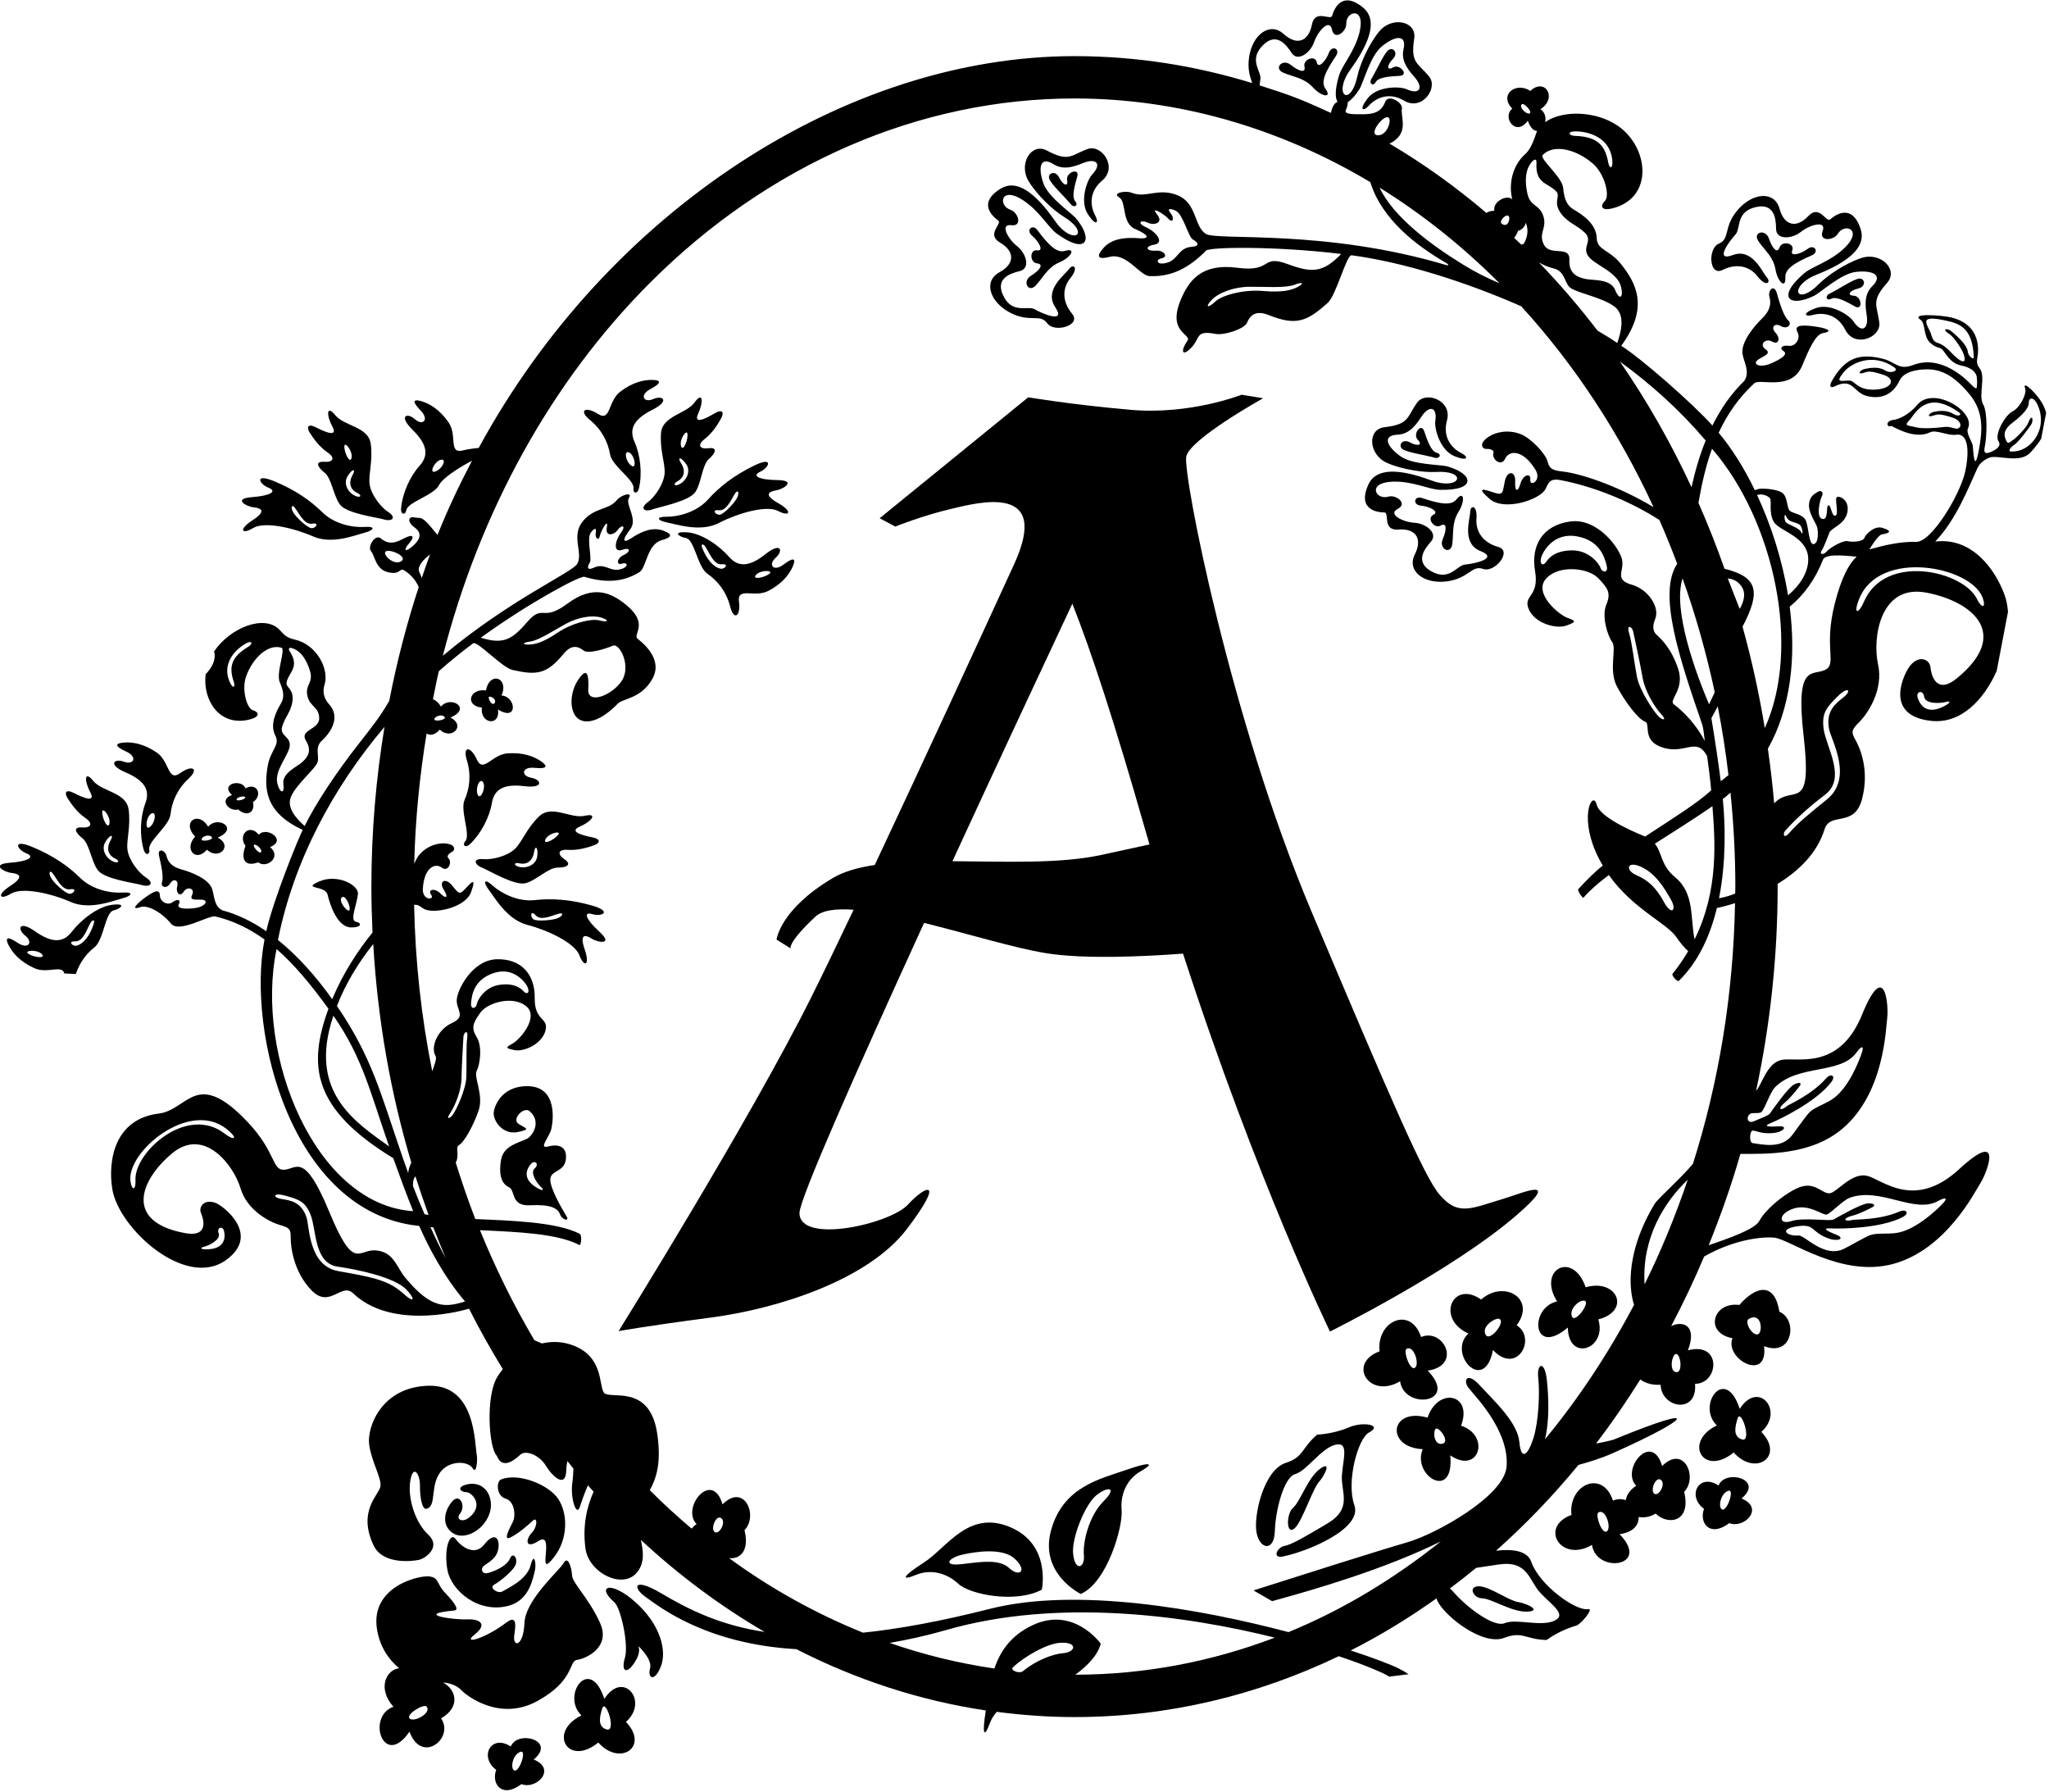 <?xml version="1.0" encoding="UTF-8"?>
<svg xmlns="http://www.w3.org/2000/svg" xmlns:xlink="http://www.w3.org/1999/xlink" width="430pt" height="376pt" viewBox="0 0 430 376" version="1.1">
<g id="surface1">
<path style=" stroke:none;fill-rule:nonzero;fill:rgb(0%,0%,0%);fill-opacity:1;" d="M 291.367 10.508 C 290.41 11.238 288.891 14.777 287.789 16.566 C 287.242 17.465 288.117 18.254 288.703 17.219 C 289.293 16.184 291.629 16.023 293.707 15.918 C 295.781 15.809 293.789 13.332 292.371 14.133 C 290.949 14.934 291.039 13.676 292.297 12.383 C 293.555 11.086 292.328 9.777 291.367 10.508 "/>
<path style=" stroke:none;fill-rule:nonzero;fill:rgb(0%,0%,0%);fill-opacity:1;" d="M 97.906 311.477 C 95.539 312.094 96.883 313.137 97.84 313.082 C 98.797 313.027 101.199 315.258 99.254 317.613 C 97.309 319.969 95.52 318.797 96.5 317.645 C 97.875 316.027 96.457 312.996 94.758 315.184 C 93.062 317.371 93.148 319.457 94.02 320.691 C 96.98 324.867 104.309 319.664 102.836 314.312 C 102.227 312.105 100.273 310.859 97.906 311.477 "/>
<path style=" stroke:none;fill-rule:nonzero;fill:rgb(0%,0%,0%);fill-opacity:1;" d="M 87.938 327.281 C 89.297 326.977 92.66 324.57 89.867 321.992 C 87.094 319.43 85.512 314.234 86.109 310.676 C 86.707 307.117 88.152 309.266 88.133 311.668 C 88.109 314.074 88.555 316.773 89.492 316.566 C 91.832 316.047 89.988 311.254 92.863 308.363 C 94.703 306.52 98.203 306.453 99.262 308.156 C 99.988 309.324 100.242 306.32 100.066 305.375 C 99.574 302.699 99.844 290.5 89.926 290.75 C 80.012 291.004 76.949 299.504 77.48 303.156 C 78.012 306.812 80.062 310.059 79.844 311.832 C 79.625 313.605 74.934 316.926 78.402 324.254 C 80.336 328.348 86.578 327.582 87.938 327.281 "/>
<path style=" stroke:none;fill-rule:nonzero;fill:rgb(0%,0%,0%);fill-opacity:1;" d="M 101.641 324.043 C 99.672 326.559 96.859 324.621 95.652 322.949 C 94.434 321.254 93.109 324.898 93.879 329.305 C 94.66 333.816 100.516 338.68 106.867 336.879 C 111.121 335.672 111.824 331.148 112.219 329.68 C 112.617 328.219 112.133 325.363 111.348 328.449 C 110.562 331.539 106.266 333.379 105.414 333.918 C 104.566 334.457 102.488 333.191 103.73 332.477 C 104.973 331.766 107.391 329.832 108.113 328.508 C 108.84 327.184 107.711 325.391 107.004 327.035 C 106.297 328.676 103.559 329.75 102.371 330.055 C 101.188 330.363 100.707 329.168 101.629 328.473 C 102.547 327.777 104.391 326.926 104.613 324.703 C 104.84 322.48 103.613 321.527 101.641 324.043 "/>
<path style=" stroke:none;fill-rule:nonzero;fill:rgb(0%,0%,0%);fill-opacity:1;" d="M 116.273 326.707 C 119.23 322.926 119.195 317.648 117.188 314.559 C 115.184 311.473 108.688 308.918 105.129 310.43 C 104.102 310.871 104.188 313.906 106.094 314.434 C 108 314.957 108.273 318.023 107.637 319.289 C 107 320.559 105.461 323.363 107.078 322.605 C 108.695 321.844 110.82 320.008 111.801 319.07 C 112.785 318.133 112.895 320.215 111.582 321.625 C 110.266 323.031 110.219 325.109 112.98 323.34 C 114.684 322.254 114.73 323.906 114.547 325.98 C 114.363 328.059 114.277 329.258 116.273 326.707 "/>
<path style=" stroke:none;fill-rule:nonzero;fill:rgb(0%,0%,0%);fill-opacity:1;" d="M 54.312 175.145 C 52.363 172.715 49.84 175.152 51.52 177.492 C 50.555 180.059 51.125 182.004 54.207 180.938 C 55.887 182.301 59.215 179.867 56.676 177.73 C 60.359 176.273 55.883 173.297 54.312 175.145 Z M 54.684 178.852 C 54.129 179.035 52.691 177.137 53.484 177.23 C 54.238 177.316 55.242 178.664 54.684 178.852 "/>
<path style=" stroke:none;fill-rule:nonzero;fill:rgb(0%,0%,0%);fill-opacity:1;" d="M 373.43 275.227 C 372.41 268.945 368.535 269.766 365.02 273.801 C 359.441 273.082 357.59 279.684 363.574 280.777 C 361.848 285.188 371.117 290.125 370.207 282.445 C 376.234 284.832 377.332 276.852 373.43 275.227 Z M 368.742 279.992 C 367.473 279.98 366.047 277.258 367.012 276.723 C 369.887 275.121 370.012 280.008 368.742 279.992 "/>
<path style=" stroke:none;fill-rule:nonzero;fill:rgb(0%,0%,0%);fill-opacity:1;" d="M 365.094 295.609 C 362.07 286.273 355.953 294.883 360.293 299.078 C 353.18 302.539 357.438 309.965 363.824 304.758 C 368.434 309.879 374.578 305.586 369.633 300.434 C 374.547 296.109 369.051 289.43 365.094 295.609 Z M 365.594 302.02 C 363.449 301.406 364.27 298.941 364.625 297.691 C 365.328 295.227 367.734 302.629 365.594 302.02 "/>
<path style=" stroke:none;fill-rule:nonzero;fill:rgb(0%,0%,0%);fill-opacity:1;" d="M 49.965 169.824 C 52.191 171.734 53.59 169.992 53.074 168.309 C 55.254 166.902 53.945 164.023 51.512 165.418 C 50.809 163.352 46.078 164.367 48.68 166.805 C 45.848 167.754 48.105 170.41 49.965 169.824 Z M 51.469 167.348 C 51.383 167.797 49.613 168.16 49.652 167.758 C 49.711 167.133 51.551 166.898 51.469 167.348 "/>
<path style=" stroke:none;fill-rule:nonzero;fill:rgb(0%,0%,0%);fill-opacity:1;" d="M 365.473 314.41 C 370.301 310.418 362.105 308.133 360.652 311.68 C 356.531 308.977 353.93 313.883 357.602 316.582 C 356.52 319.484 358.785 322.691 362.895 319.578 C 366.094 320.805 370.34 316.383 365.473 314.41 Z M 361.309 316.656 C 360.531 316.094 361.121 313.246 362.758 312.785 C 364.082 312.414 362.363 317.422 361.309 316.656 "/>
<path style=" stroke:none;fill-rule:nonzero;fill:rgb(0%,0%,0%);fill-opacity:1;" d="M 121.07 348.277 C 122.793 348.07 128.312 345.727 125.906 340.469 C 123.504 335.211 120.121 332.16 120.051 330.555 C 119.98 328.949 119.191 326.312 118.297 327.93 C 117.402 329.551 110.25 335.605 110.055 340.582 C 109.863 345.559 107.473 345.824 107.945 342.914 C 108.422 340.004 108.02 339.113 106.203 340.48 C 101.598 343.953 96.863 345.121 99.617 342.945 C 102.375 340.77 100.723 339.641 98.004 339.773 C 95.285 339.906 86.719 338.723 95.324 337.906 C 96.492 337.793 95.289 336.176 93.414 334.203 C 91.535 332.23 92.207 331.047 90.105 330.762 C 88.035 330.48 77.641 332.84 79.121 341.887 C 79.734 345.629 81.633 348.238 83.766 350.035 C 81.012 350.324 79.148 354.312 82.566 358.102 C 76.781 360.191 80.551 371.234 85.934 363.328 C 88.477 370.309 95.434 364.668 92.559 360.539 C 96.652 358.199 95.797 354.566 92.988 353.02 C 94.484 353.109 95.996 353.742 96.758 354.574 C 97.793 355.703 104.77 361.246 112.691 356.949 C 120.613 352.648 119.348 348.484 121.07 348.277 Z M 85.984 360.586 C 85.043 359.734 88.953 357.402 89.523 358.059 C 90.652 359.371 86.926 361.438 85.984 360.586 "/>
<path style=" stroke:none;fill-rule:nonzero;fill:rgb(0%,0%,0%);fill-opacity:1;" d="M 26.336 162.051 C 30.172 163.691 31.59 165.645 30.508 168.527 C 29.426 171.41 29.27 175.27 30.148 178.246 C 30.586 179.73 31.539 179.176 31.328 178.348 C 30.871 176.559 35.547 173.32 35.793 170.816 C 36.043 168.312 37.207 165.551 39.543 163.402 C 41.879 161.254 40.363 160.383 37.777 162.238 C 35.188 164.098 35.586 159.695 32.855 157.863 C 30.129 156.031 27.758 155.656 25.977 155.801 C 24.191 155.945 23.945 156.539 26.453 157.676 C 28.961 158.809 28.082 160.586 26.027 159.824 C 23.969 159.062 22.504 160.41 26.336 162.051 Z M 31.965 170.621 C 32.84 170.402 32.582 172.656 31.43 173.527 C 30.277 174.398 30.68 170.945 31.965 170.621 "/>
<path style=" stroke:none;fill-rule:nonzero;fill:rgb(0%,0%,0%);fill-opacity:1;" d="M 23.523 189.844 C 20.445 190.234 16.926 193.082 15.047 195.52 C 13.168 197.961 10.762 197.789 7.344 195.398 C 3.926 193.008 3.555 194.969 5.289 196.312 C 7.02 197.656 5.977 199.34 3.688 197.809 C 1.398 196.281 1.023 196.805 1.844 198.395 C 2.664 199.98 4.234 201.797 7.23 203.148 C 9.934 204.363 13.051 202.34 13.492 204.246 L 15.914 204.363 C 16.707 201.988 18.137 200.066 19.781 198.801 C 21.777 197.27 22.055 191.461 23.816 191.031 C 25.434 190.637 26.602 189.457 23.523 189.844 Z M 5.824 200.012 C 5.133 199.426 7.77 199.152 8.773 200.188 C 9.777 201.227 6.836 200.871 5.824 200.012 Z M 19.629 193.977 C 18.84 196.27 17.637 197.965 16.117 198.41 C 15.266 198.66 14.105 197.449 15.785 197.508 C 17.465 197.57 18.184 195.055 18.941 193.715 C 19.414 192.871 20.016 192.852 19.629 193.977 "/>
<path style=" stroke:none;fill-rule:nonzero;fill:rgb(0%,0%,0%);fill-opacity:1;" d="M 17.902 171.617 C 19.629 172.789 19.109 173.75 17.215 173.613 C 15.316 173.477 15.723 174.656 17.27 175.855 C 18.82 177.059 19.148 180.812 20.582 182.645 C 22.016 184.48 28.371 185.285 29.727 185.691 C 31.504 186.223 32.48 185.309 30.629 184.121 C 29.195 183.199 27.066 180.594 26.754 178.32 C 26.473 176.27 27.48 173.5 26.992 169.852 C 26.508 166.207 21.43 166.148 19.555 163.832 C 17.676 161.516 17.672 163.867 18.938 166.207 C 20.199 168.547 17.391 167.355 15.551 166.406 C 13.711 165.457 13.48 166.395 14.219 167.535 C 14.953 168.68 16.176 170.445 17.902 171.617 Z M 23.219 176.297 C 22.098 178.285 22.969 179.582 24.125 180.117 C 25.195 180.617 24.891 181.164 23.98 180.848 C 22.309 180.262 21.125 178.258 22.129 176.629 C 23.133 174.996 23.922 175.051 23.219 176.297 Z M 21.469 170.25 C 21.574 169.348 23.266 171.387 22.965 172.797 C 22.66 174.211 21.316 171.566 21.469 170.25 "/>
<path style=" stroke:none;fill-rule:nonzero;fill:rgb(0%,0%,0%);fill-opacity:1;" d="M 14.859 189.254 C 18.828 191.004 23.672 189.012 25.75 188.469 C 27.723 187.953 28.102 187.105 25.703 187.273 C 23.305 187.441 19.402 186.719 16.855 184.219 C 14.312 181.719 11.172 179.527 6.805 177.715 C 2.438 175.898 3.59 178.285 5.512 179.035 C 7.434 179.789 6.012 180.73 2.023 181.027 C -1.961 181.324 0.762 182.969 2.449 183.16 C 4.141 183.352 5.086 183.98 2.156 185.883 C -0.777 187.785 -0.125 188.969 2.297 187.508 C 4.719 186.047 10.891 187.496 14.859 189.254 Z M 11.066 183.254 C 12 184.48 13.055 186.871 14.711 186.586 C 16.367 186.293 15.383 187.652 14.508 187.523 C 13.629 187.391 11.199 185.172 10.664 184.109 C 10.129 183.051 10.48 182.484 11.066 183.254 "/>
<path style=" stroke:none;fill-rule:nonzero;fill:rgb(0%,0%,0%);fill-opacity:1;" d="M 348.816 307.59 C 346.625 300.172 340.051 308.359 343.375 311.73 C 341.969 312.664 341.336 313.742 341.184 314.762 C 340.367 314.473 339.445 314.445 338.492 314.855 C 336.309 308.203 329.055 311.527 329.789 317.855 C 322.93 320.367 327.574 327.98 334.09 324.148 C 334.973 330.238 346.547 328.77 339.887 321.902 C 342.891 321.461 343.961 319.871 343.879 318.281 C 344.926 318.488 346.16 318.34 347.453 317.578 C 350.223 320.215 354.965 319.203 353.43 313.023 C 356.371 309.992 353.414 303.023 348.816 307.59 Z M 337.211 321.305 C 336.188 322.055 334.688 317.75 335.449 317.328 C 336.965 316.484 338.234 320.551 337.211 321.305 Z M 347.203 313.426 C 346.227 312.832 347.395 309.828 348.469 310.449 C 349.699 311.156 348.184 314.016 347.203 313.426 "/>
<path style=" stroke:none;fill-rule:nonzero;fill:rgb(0%,0%,0%);fill-opacity:1;" d="M 361.465 56.652 C 364.82 54.996 367.414 56.156 368.801 57.945 C 370.688 60.379 371.738 59.25 370.777 58.176 C 369.812 57.102 367.742 51.988 363.676 53.504 C 359.613 55.023 362.996 50.492 364.188 49.23 C 365.379 47.969 364.164 44.297 368.672 43.41 C 372.215 42.715 372.715 45.609 372.719 47.988 C 372.723 50.367 376.008 50.188 377.926 48.656 C 379.848 47.129 383.367 46.152 382.496 48.473 C 381.629 50.785 384.832 50.461 385.664 49.074 C 387.094 46.688 391.023 48.145 387.195 51.918 C 384.172 54.902 380.34 55.855 378.578 57.371 C 372.699 62.434 375.559 64.578 380.672 62.078 C 382.141 61.359 386.34 57.383 389.52 57.043 C 393.121 56.66 395.246 57.766 392.898 60.062 C 390.992 61.922 391.535 64.703 391.758 66.246 C 392.168 69.074 390.652 69.992 388.961 67.426 C 388.078 66.086 384.078 63.539 381.047 64.652 C 378.016 65.766 378.812 66.543 380.418 66.09 C 382.32 65.551 385.496 65.723 387.234 69.172 C 389.211 73.102 394.785 70.82 394.391 67.688 C 393.922 63.98 392.574 63.258 396.035 59.332 C 398.48 56.555 394.672 52.781 390.598 54.141 C 387.164 55.281 383.453 57.84 381.727 59.582 C 377.184 64.172 375.379 60.574 380.27 58.047 C 381.645 57.332 392.332 53.93 390.5 48.156 C 388.664 42.379 384.949 45.258 384.09 46.027 C 383.234 46.801 381.867 42.812 379.484 45.34 C 377.102 47.867 374.473 47.516 373.445 43.781 C 372.422 40.051 367.898 40.355 364.742 43.965 C 361.59 47.57 363.145 50.105 360.742 51.102 C 358.344 52.094 358.656 58.039 361.465 56.652 "/>
<path style=" stroke:none;fill-rule:nonzero;fill:rgb(0%,0%,0%);fill-opacity:1;" d="M 380.215 53.578 C 381.887 52.855 380.754 51.156 379.367 52.207 C 377.984 53.254 375.531 54.02 376.121 52.523 C 376.715 51.023 373.969 50.438 373.465 51.891 C 372.961 53.344 371.922 52.113 371.215 50.031 C 370.512 47.953 367.711 48.684 369.039 50.629 C 370.367 52.574 372.133 53.859 372.602 56.539 C 373.066 59.219 374.812 60.703 374.668 58.211 C 374.566 56.426 376.602 55.148 380.215 53.578 "/>
<path style=" stroke:none;fill-rule:nonzero;fill:rgb(0%,0%,0%);fill-opacity:1;" d="M 389.945 60.535 C 391.703 60.121 391.371 58.355 390.172 58.457 C 388.969 58.555 385.781 60.727 383.895 61.645 C 382.953 62.105 383.266 63.238 384.316 62.684 C 385.367 62.129 387.426 63.25 389.234 64.277 C 391.043 65.301 390.695 62.141 389.066 62.051 C 387.438 61.965 388.188 60.953 389.945 60.535 "/>
<path style=" stroke:none;fill-rule:nonzero;fill:rgb(0%,0%,0%);fill-opacity:1;" d="M 68.715 94.906 C 70.441 96.078 69.922 97.035 68.023 96.898 C 66.125 96.762 66.535 97.941 68.082 99.145 C 69.633 100.348 69.961 104.098 71.395 105.934 C 72.828 107.766 79.18 108.57 80.535 108.977 C 82.316 109.512 83.293 108.598 81.441 107.406 C 80.008 106.484 77.879 103.879 77.566 101.609 C 77.281 99.559 78.293 96.785 77.805 93.141 C 77.32 89.492 72.242 89.438 70.367 87.121 C 68.488 84.805 68.484 87.156 69.746 89.496 C 71.012 91.836 68.203 90.645 66.363 89.695 C 64.523 88.742 64.293 89.68 65.027 90.824 C 65.766 91.969 66.984 93.73 68.715 94.906 Z M 74.031 99.582 C 72.906 101.57 73.781 102.871 74.938 103.406 C 76.008 103.902 75.703 104.453 74.793 104.133 C 73.121 103.551 71.938 101.547 72.941 99.914 C 73.945 98.281 74.734 98.34 74.031 99.582 Z M 72.281 93.535 C 72.387 92.637 74.078 94.672 73.773 96.086 C 73.473 97.496 72.129 94.855 72.281 93.535 "/>
<path style=" stroke:none;fill-rule:nonzero;fill:rgb(0%,0%,0%);fill-opacity:1;" d="M 53.262 106.449 C 54.953 106.641 55.898 107.27 52.969 109.172 C 50.035 111.07 50.688 112.254 53.109 110.797 C 55.531 109.336 61.699 110.785 65.672 112.539 C 69.641 114.293 74.484 112.301 76.562 111.758 C 78.535 111.242 78.91 110.391 76.516 110.559 C 74.117 110.727 70.215 110.004 67.668 107.504 C 65.125 105.004 61.984 102.816 57.617 101 C 53.25 99.188 54.402 101.574 56.324 102.324 C 58.246 103.078 56.824 104.016 52.836 104.316 C 48.848 104.613 51.57 106.258 53.262 106.449 Z M 61.879 106.543 C 62.812 107.77 63.867 110.16 65.523 109.871 C 67.18 109.582 66.195 110.941 65.32 110.812 C 64.441 110.68 62.012 108.461 61.477 107.398 C 60.938 106.336 61.293 105.773 61.879 106.543 "/>
<path style=" stroke:none;fill-rule:nonzero;fill:rgb(0%,0%,0%);fill-opacity:1;" d="M 40.957 175.52 C 38.555 178.105 41.027 181.039 43.43 178.281 C 45.859 180.59 49.012 177.48 45.68 175.746 C 50.301 173.777 45.633 171.055 43.691 173.457 C 41.602 169.988 38.008 172.504 40.957 175.52 Z M 44.422 175.605 C 45.008 176.254 42.176 176.727 42.301 176.07 C 42.406 175.512 43.836 174.957 44.422 175.605 "/>
<path style=" stroke:none;fill-rule:nonzero;fill:rgb(0%,0%,0%);fill-opacity:1;" d="M 133.367 336.176 C 128.094 331.461 125.039 332.848 128.926 336.176 C 130.258 337.32 131.98 345.055 131.145 347.832 C 130.312 350.605 131.426 351.438 133.09 348.941 C 134.754 346.445 133.922 345.336 133.922 345.336 C 133.922 345.336 136.973 348.109 136.418 350.051 C 135.863 351.992 137.254 353.105 138.641 349.773 C 140.027 346.445 138.641 340.895 133.367 336.176 "/>
<path style=" stroke:none;fill-rule:nonzero;fill:rgb(0%,0%,0%);fill-opacity:1;" d="M 126.824 356.465 C 123.801 347.129 117.684 355.734 122.023 359.93 C 114.906 363.391 119.172 370.82 125.555 365.613 C 130.164 370.73 136.309 366.438 131.359 361.289 C 136.273 356.961 130.777 350.281 126.824 356.465 Z M 127.324 362.871 C 125.18 362.262 126 359.793 126.355 358.543 C 127.059 356.082 129.465 363.48 127.324 362.871 "/>
<path style=" stroke:none;fill-rule:nonzero;fill:rgb(0%,0%,0%);fill-opacity:1;" d="M 112.004 369.176 C 116.828 365.18 108.637 362.895 107.184 366.445 C 103.062 363.738 100.461 368.645 104.133 371.344 C 103.051 374.246 105.312 377.453 109.426 374.34 C 112.621 375.566 116.871 371.145 112.004 369.176 Z M 107.836 371.418 C 107.062 370.859 107.648 368.008 109.285 367.551 C 110.613 367.176 108.895 372.184 107.836 371.418 "/>
<path style=" stroke:none;fill-rule:nonzero;fill:rgb(0%,0%,0%);fill-opacity:1;" d="M 427.137 82.645 C 425.789 81.117 424.508 80.156 425 81.547 C 425.371 82.598 423.93 85.547 422.387 86.289 C 420.844 87.031 418.438 91.148 419.414 92.617 C 420.066 93.605 418.895 94.34 417.855 94.801 C 416.148 95.555 416.371 94.48 416.551 93.57 C 416.953 91.551 417.133 86.496 416.199 84.883 C 415.078 82.953 416.859 78.945 415.383 77.176 C 414.836 76.52 414.82 75.77 414.965 75.023 C 415.199 73.758 415.93 68.16 409.48 66.609 C 407.562 66.148 400.789 65.613 403.047 67.109 C 404.133 67.836 403.586 70.555 405.023 71.879 C 406.457 73.203 406.965 72.719 407.629 73.371 C 408.293 74.023 409.215 76.211 411.512 76.676 C 413.812 77.141 414.395 78.047 414.691 78.586 C 414.988 79.129 414.914 80.832 414.848 81.258 C 414.777 81.688 414.363 81.387 413.734 80.742 C 412.602 79.578 407.434 74.344 401.535 76.57 C 398.371 77.766 397.922 75.961 395.066 75.258 C 390.316 74.094 387.285 74.992 384.516 79.789 C 383.758 81.094 384.129 81.496 385.051 81.051 C 388.969 79.145 388.848 82.422 391.914 83.125 C 394.984 83.828 397.297 82.656 398.609 79.898 C 399.477 78.078 401.871 77.582 404.039 77.5 C 407.441 77.371 410.184 78.906 413.371 82.797 C 416.387 86.48 416.016 90.465 415.27 94.488 C 414.289 99.758 414.094 94.219 414.008 93.52 C 413.91 92.738 412.512 90.871 413 89.852 C 414.668 86.383 405.754 80.922 402.387 84.906 C 400.637 86.98 398.566 87.961 397.332 88.105 C 395.613 88.305 395.91 89.805 396.934 89.371 C 397.449 89.559 401.777 92.316 405.02 90.715 C 406.324 90.07 408.734 91.48 410.531 91.215 C 413.32 90.805 413.191 95.43 412.41 98.977 C 411.355 103.738 405.371 113.754 402.16 113.688 C 398.613 113.617 395.465 114.41 392.301 115.273 C 392.371 115.191 394.059 112.25 394.988 112.109 C 396.406 111.898 397.367 111.441 394.984 110.742 C 393.34 110.258 391.551 112.082 391.246 112.875 C 390.949 113.672 388.734 113.785 387.77 113.547 C 386.801 113.309 384.086 114.871 383.32 115.734 C 382.555 116.602 381.828 116.184 382.223 115.648 C 382.617 115.113 383.57 112.695 383.906 111.75 C 384.242 110.801 387.27 110.004 387.703 107.398 C 388.133 104.797 385.977 103.969 385.469 104.309 C 384.965 104.648 385.98 108.004 385.168 108.195 C 384.359 108.395 384.297 106.004 383.715 106.02 C 383.133 106.035 383.816 109.242 382.41 108.871 C 381.004 108.496 381.977 104.715 382.371 104.035 C 382.77 103.359 382.105 102.762 381.562 103.152 C 381.02 103.547 379.859 103.867 379.645 105.707 C 379.43 107.551 381.152 109.824 381.348 110.637 C 381.547 111.445 381.715 113.871 380.645 114.16 C 379.574 114.449 379.559 110.344 378.914 109.105 C 378.273 107.867 376.184 107.727 375.586 107.156 C 374.988 106.59 375.164 104.414 374.148 103.508 C 373.137 102.602 369.828 102.402 369.02 102.598 C 368.715 102.672 368.477 102.762 368.273 102.859 C 366 98.164 363.395 94.027 360.676 90.797 C 362.508 86.855 364.906 83.426 368.129 80.438 C 369.254 79.309 375.898 82.152 378.16 76.805 C 379.648 73.285 380.961 70.152 382.582 69.883 C 385.086 69.469 383.094 68.746 380.223 68.418 C 377.348 68.086 376.59 68.516 377.246 69.758 C 377.906 70.996 376.82 72.758 375.391 72.559 C 373.961 72.355 373.316 73.039 374.297 73.668 C 375.277 74.297 373.914 75.281 371.672 76.25 C 369.434 77.215 367.93 76.516 368.672 75.703 C 369.414 74.891 372.039 74.34 370.547 73.316 C 369.055 72.297 370.5 70.887 371.891 71.664 C 373.281 72.445 373.711 70.988 372.613 69.82 C 371.512 68.656 372.438 67.66 373.758 68.43 C 375.082 69.195 376.195 68.043 375.258 67.203 C 374.316 66.359 373.449 63.523 372.883 61.508 C 372.316 59.488 370.941 60.914 371.336 62.312 C 371.727 63.707 371.477 65.176 369.816 66.789 C 368.156 68.402 365.227 71.848 365.699 74.359 C 366.043 76.18 367.289 78.051 366.043 79.934 C 363.359 82.516 361.148 85.691 359.363 89.281 C 355.348 84.766 344.391 75.16 340.23 72.555 C 346.191 64.43 343.301 59.34 340.195 55.422 C 337.773 52.359 335.152 52.516 335.09 49.969 C 335.016 46.945 332.035 45.016 330.289 43.984 C 328.906 43.172 328.285 41.957 328.055 39.488 C 327.824 37.023 322.949 33.328 323.77 32.496 C 326.086 30.145 330.805 31.324 334.289 34.336 C 336.746 36.461 337.898 41.039 336.809 42.152 C 335.715 43.262 335.98 44.477 338.961 43.555 C 347.031 41.062 345.918 30.926 339.633 26.477 C 335.109 23.273 327.938 23.016 324.266 25.629 C 324.469 24.688 324.258 23.602 323.277 22.914 C 326.938 20.559 324.227 16.195 321.156 19.074 C 318.094 17.055 314.504 19.926 317.359 22.773 C 315.137 24.637 318.16 28.816 320.621 25.316 C 321.172 26.898 321.898 27.477 322.566 27.469 C 322.367 27.824 321.605 30.988 320.078 32.34 C 317.316 34.781 316.582 38.734 317.363 41.824 C 316.285 40.758 313.23 42.242 313.602 44.227 C 312.867 44.219 312.34 44.41 311.934 44.68 C 305.516 39.207 298.711 34.328 291.566 30.113 C 291.965 29.984 292.445 29.723 293.062 29.172 C 295.363 27.117 293.91 24.285 294.203 22.762 C 294.441 21.527 291.363 19.695 290.723 21.32 C 290.082 22.941 289.074 23.953 286.191 23.973 C 283.309 23.996 282.039 23.934 282.473 22.996 C 282.773 22.348 282.852 21.852 282.84 21.438 C 283.621 20.926 284.48 20.02 285.309 18.664 C 286.16 17.273 287.559 11.66 290.062 9.664 C 292.891 7.406 295.277 7.195 294.531 10.395 C 293.926 12.984 295.879 15.039 296.895 16.223 C 298.762 18.387 297.977 19.977 295.172 18.719 C 293.703 18.062 288.961 18.07 287.004 20.637 C 285.047 23.203 286.137 23.43 287.25 22.184 C 288.562 20.711 291.336 19.145 294.652 21.121 C 298.434 23.371 301.906 18.449 299.891 16.023 C 297.5 13.148 295.98 13.266 296.785 8.094 C 297.355 4.438 292.113 3.305 289.406 6.637 C 287.129 9.445 285.371 13.598 284.855 15.996 C 283.488 22.309 280.031 20.246 282.797 15.484 C 283.574 14.145 290.758 5.527 286.109 1.645 C 281.461 -2.238 279.871 2.188 279.562 3.297 C 279.254 4.406 275.957 1.781 275.309 5.191 C 274.656 8.602 272.246 9.719 269.379 7.125 C 266.508 4.527 262.859 7.219 262.137 11.953 C 261.73 14.617 262.391 16.184 262.785 17.434 C 250.887 13.777 238.406 11.777 225.496 11.777 C 177.609 11.777 127.547 44.156 100.457 93.988 C 99.309 94.09 98.09 94.262 97.129 94.504 C 94.039 95.289 96.02 91.34 94.148 88.637 C 92.277 85.934 90.207 84.715 88.496 84.199 C 86.785 83.68 86.34 84.145 88.258 86.117 C 90.176 88.09 88.711 89.422 87.074 87.961 C 85.438 86.5 83.578 87.223 86.547 90.148 C 89.52 93.074 90.125 95.414 88.066 97.703 C 86.004 99.992 84.449 103.527 84.176 106.617 C 84.043 108.156 85.133 107.988 85.238 107.141 C 85.465 105.309 91 104.004 92.148 101.766 C 92.898 100.301 96.098 98.238 99.051 96.66 C 96.426 101.707 93.949 106.863 91.816 112.242 C 91.41 111.734 90.953 111.195 90.469 110.617 C 88.332 108.062 88.211 108.855 86.961 108.562 C 85.715 108.266 85.336 109.461 87.043 110.703 C 88.75 111.949 88.066 113.371 86.492 114.688 C 84.918 116.004 84.621 115.383 85.855 114 C 87.09 112.617 86.82 111.84 84.574 113.066 C 82.324 114.293 81.105 113.941 79.906 112.957 C 78.711 111.973 77.105 114.727 77.824 115.582 C 78.707 116.641 78.801 119.469 81.477 120.07 C 84.152 120.676 83.785 119.035 84.82 119.676 C 86.273 120.574 87.262 121.77 87.875 123.172 C 85.344 130.883 83.277 138.859 81.688 147.059 C 79.902 150.156 78.414 152.078 75.441 155.859 C 70.352 162.332 66.246 168.645 63.93 173.309 C 62.445 171.98 60.016 169.578 61.074 167.145 C 62.277 164.387 66.449 161.121 66.695 159.746 C 66.945 158.367 66.066 156.762 67.551 155.395 C 69.77 153.355 71.383 150.246 69.027 147.727 C 67.844 146.461 67.715 144.914 68.094 143.723 C 69.164 140.363 66.41 135.195 61.844 134.188 C 60.078 133.797 59.668 133.199 58.672 132.152 C 55.461 128.793 48.234 131.754 44.93 136.68 C 45.191 137.562 45.109 138.922 44.055 140.383 C 43.727 140.84 43.43 141.184 43.148 141.484 C 42.527 146.883 45.965 152.316 52.012 151.047 C 54.723 150.477 54.406 149.418 53.078 149.027 C 51.75 148.633 50.668 144.578 51.664 141.867 C 53.074 138.023 56.234 135.07 59.043 135.898 C 60.043 136.195 57.848 141.164 58.73 143.184 C 59.617 145.199 59.66 146.41 58.934 147.641 C 58.02 149.191 56.539 151.98 57.785 154.363 C 58.836 156.367 56.73 157.375 56.168 160.801 C 55.445 165.188 55.395 170.387 63.531 174.129 C 62.785 175.484 57.375 188.703 55.875 195.383 C 52.941 193.363 49.855 191.848 46.656 191 C 44.875 190.074 45.035 188.082 44.516 186.52 C 43.801 184.363 40.039 182.953 38.055 182.414 C 36.07 181.875 35.238 180.844 34.941 179.586 C 34.645 178.332 32.961 177.816 33.391 179.629 C 33.82 181.441 34.371 184.02 34.004 185.078 C 33.633 186.141 35 186.555 35.695 185.387 C 36.391 184.223 37.539 184.598 37.188 185.977 C 36.836 187.355 37.797 188.305 38.543 187.098 C 39.289 185.891 41.02 186.363 40.301 187.801 C 39.582 189.238 41.859 188.535 42.785 188.848 C 43.715 189.156 42.848 190.348 40.691 190.566 C 38.531 190.781 37.047 190.602 37.539 189.691 C 38.027 188.781 37.234 188.527 36.207 189.301 C 35.184 190.07 33.582 189.172 33.555 187.926 C 33.531 186.676 32.758 186.672 30.668 188.164 C 28.578 189.66 27.34 191.078 29.465 190.324 C 30.844 189.836 33.711 191.188 35.891 193.797 C 37.648 195.902 43.891 191.898 45.25 192.293 C 49.047 193.223 52.391 194.855 55.512 197.125 C 51.707 216.605 61.242 254.344 87.762 257.199 C 87.832 257.207 87.91 257.215 87.98 257.223 C 89.867 261.574 93.098 267.773 97.59 273.074 C 93.414 274.355 90.539 274.652 85.109 268.156 C 83.137 265.797 82.695 262.699 78.902 262.359 C 75.109 262.02 74.344 266.953 69.105 254.277 C 63.863 241.598 62.27 245.258 59.66 245.434 C 57.051 245.609 57.969 241.785 52.023 235.48 C 41.117 223.906 39.52 232.902 33.312 233.648 C 24.102 234.758 22.594 243.398 23.566 249.488 C 24.887 257.723 38.836 270.426 47.34 264.445 C 54.914 259.121 46.797 252.965 45.277 252.402 C 42.773 251.477 41.676 253.277 42.164 254.465 C 43.176 256.898 43.07 259.492 38.875 258.734 C 26.051 256.41 29.32 247.676 36.105 242.004 C 42.891 236.336 49.066 244.566 50.469 249.305 C 51.875 254.043 56.656 256.41 58.652 256.996 C 60.645 257.586 61.023 257.789 61.004 259.562 C 60.98 261.332 61.469 266.668 65.34 270.699 C 69.211 274.73 71.613 268.965 74.125 271.371 C 81.676 278.605 95.234 275.562 98.426 274.578 C 100.617 278.953 103.02 283.156 105.516 287.273 C 105.113 287.781 104.73 288.301 104.402 288.832 C 101.836 292.984 102.629 303.66 104.168 305.332 L 104.309 305.535 C 105.438 308.453 108.129 306.238 109.191 305.215 C 110.254 304.191 113.133 305.211 114.551 307.531 C 115.965 309.855 118.734 312.355 118.832 308.504 C 118.852 307.801 118.945 307.16 119.07 306.555 C 119.496 307.078 119.906 307.617 120.336 308.137 C 120.305 309.117 120.25 310.129 120.105 311.152 C 119.652 314.383 120.996 318.312 121.68 316.191 C 122.047 315.039 122.641 313.355 123.371 311.656 C 123.766 312.105 124.172 312.535 124.57 312.977 C 123.227 315.992 122.195 319.988 122.871 324.934 C 123.562 329.996 130.691 333.609 133.684 329.914 C 135.359 327.84 134.988 325.504 134.496 323.105 C 142.523 330.551 151.227 337.027 160.465 342.406 C 151.379 341.039 144.848 337.91 138.641 334.234 C 132.863 330.816 132.535 333.125 135.863 335.344 C 137.867 336.68 147.77 344.941 167.121 346.023 C 179.586 352.391 192.926 356.801 206.887 358.883 C 206.02 364.184 206.602 364.641 207.727 361.559 C 208.059 360.641 208.578 359.867 209.176 359.172 C 214.539 359.871 219.977 360.27 225.496 360.27 C 245.117 360.27 263.824 355.707 280.949 347.5 C 286.629 349.402 290.434 351.055 291.539 351.785 L 295.598 351.281 C 295.09 350.918 294.402 350.512 293.484 350.051 C 291.926 349.273 288.32 347.891 283.461 346.293 C 289.699 343.145 295.695 339.465 301.457 335.371 C 301.543 335.598 301.609 335.82 301.738 336.062 C 303.434 339.281 311.184 345.367 315.688 343.645 C 319.5 342.184 320.105 343.973 324.555 344.102 C 326.426 342.785 328.527 341.73 330.805 341.078 C 331.801 340.789 334.598 337.371 333.285 337.617 C 330.727 338.102 323.074 332.613 321.34 327.68 C 320.531 325.375 317.453 324.953 313.945 325.371 C 320.113 319.902 325.891 313.879 331.258 307.359 C 333.555 306.738 335.98 306 338.551 304.859 C 354.82 297.613 357.793 294.188 338.719 302.023 C 338.152 302.254 335.285 302.848 334.953 302.867 C 338.234 298.582 341.32 294.086 344.23 289.434 C 345.207 290.172 346.625 290.648 348.484 290.547 C 348.711 295.566 356.281 296.73 355.719 290.348 C 360.75 290.348 361.406 281.418 354.223 283.32 C 356.219 278.102 353.23 277.043 350.711 278.23 C 353.207 273.516 355.516 268.645 357.629 263.641 C 363.262 260.402 369.164 259.398 372.328 259.68 C 375.598 259.973 386.395 268.219 397.41 265.164 C 408.422 262.109 414.379 250.172 415.672 248.129 C 416.969 246.082 420.672 236.535 411.141 245.316 C 401.605 254.102 394.828 247.32 391.727 246.684 C 388.625 246.051 385.637 249.941 384.172 250.332 C 382.703 250.727 381.34 248.367 378.59 248.844 C 375.836 249.316 370.574 253.531 369.23 256.141 C 368.297 257.957 362.562 259.895 358.578 261.277 C 361.098 255.078 363.344 248.695 365.238 242.113 C 370.602 242.074 380.039 242.496 386.762 236.723 C 395.434 229.273 395.746 215.934 396.051 213.535 C 396.355 211.133 395.645 200.918 390.754 212.922 C 385.859 224.922 376.844 221.668 373.766 222.41 C 370.738 223.145 369.668 227.773 368.531 228.855 C 371.469 215.148 373.055 200.809 373.055 186.023 C 373.055 185.832 373.043 185.645 373.043 185.453 C 377.285 182.863 381.309 179.145 382.902 173.992 C 384.059 170.254 389.152 173.754 390.758 167.676 C 392.363 161.594 390.352 156.941 389.363 155.211 C 388.371 153.48 388.637 153.074 390.277 151.406 C 391.914 149.738 395.328 144.797 394.121 139.371 C 392.918 133.941 394.496 122.473 404.266 124.344 C 414.039 126.219 422.023 133.027 410.676 142.312 C 406.965 145.352 405.445 142.859 405.109 139.91 C 404.945 138.477 402.883 137.305 400.926 139.582 C 399.734 140.965 394.938 150.152 405.297 151.254 C 411.469 151.914 416.305 146.91 419.023 140.766 L 421.395 128.383 C 421.293 127.105 421.066 125.91 420.688 124.859 C 418.637 119.211 413.695 112.695 406.117 113.629 C 410.469 109.109 413.055 102.438 414.945 98.289 C 415.512 97.055 416.574 96.387 417.484 96.023 C 419.172 95.352 423.832 97.355 426.059 94.984 C 426.961 94.023 427.75 93.055 428.355 92.062 L 429.398 86.625 C 429.086 85.371 428.379 84.051 427.137 82.645 Z M 412.977 73.867 C 412.828 72.168 410.164 70.09 409.473 69.477 C 408.777 68.863 407.164 68.848 409.164 70.145 C 410.004 70.691 411.664 73.141 412.027 74.152 C 412.922 76.625 411.57 76.195 409.379 73.871 C 406.469 70.777 406.098 73.023 405.199 69.945 C 405.027 69.363 403.965 67.809 404.305 67.234 C 404.703 66.566 406.688 66.926 407.902 67.172 C 411.164 67.82 413.938 68.641 414.223 74.938 C 414.254 75.656 413.051 74.711 412.977 73.867 Z M 395.602 77.719 C 394.156 76.805 392.18 77.242 391.27 77.426 C 390.363 77.605 389.371 78.879 391.613 78.074 C 392.559 77.738 394.223 78.32 395.25 78.645 C 397.758 79.434 397.227 81.371 394.051 81.703 C 389.824 82.145 389.359 79.879 388.156 79.855 C 386.406 79.828 385.035 80.473 386.891 78.121 C 388.258 76.383 392.777 73.789 397.527 77.082 C 398.582 77.812 396.793 78.473 395.602 77.719 Z M 410.902 89.902 C 410.387 90.113 409.336 89.441 408.156 89.578 C 402.898 90.188 402.023 89.582 401.512 89.512 C 399.164 89.184 400.309 88.84 401.266 87.453 C 403.359 84.418 406.129 83.051 411.023 86.449 C 411.934 87.078 410.949 87.5 409.906 86.84 C 408.465 85.926 406.723 86.234 405.816 86.418 C 404.906 86.598 403.918 87.871 406.16 87.066 C 407.105 86.73 408.77 87.312 409.797 87.637 C 411.438 88.152 411.879 89.508 410.902 89.902 Z M 330.02 27.605 C 331.758 27.383 337.797 27.984 338.355 33.617 C 338.535 35.441 337.758 35.535 337.492 34.055 C 336.816 30.305 335.059 28.68 330.566 28.516 C 329.145 28.461 329.094 27.723 330.02 27.605 Z M 321.008 23.785 C 320.355 24.117 318.594 22.41 319.418 21.848 C 319.836 21.566 321.656 23.453 321.008 23.785 Z M 91.254 98.961 C 89.859 99.352 91.496 96.281 92.812 96.453 C 93.711 96.57 92.645 98.57 91.254 98.961 Z M 84.273 117.703 C 82.883 118.738 80.598 116.734 80.816 115.906 C 81.105 114.812 85.66 116.668 84.273 117.703 Z M 52.043 135.738 C 48.625 137.801 47.961 139.824 49.051 143.027 C 49.484 144.297 48.84 144.559 48.195 143.062 C 46.199 138.441 50.633 135.371 52.082 134.793 C 52.848 134.488 53.125 135.082 52.043 135.738 Z M 59.473 164.477 C 59.754 166.703 58.73 166.434 58.219 164.457 C 57.488 161.641 60.621 158.504 60.805 156.473 C 60.984 154.445 58.613 154.453 59.23 152.406 C 59.852 150.363 61.027 149.398 61.359 147.242 C 61.781 144.488 59.891 144.297 60.141 143.148 C 60.625 140.969 62.961 140.016 60.805 136.645 C 60.41 136.027 60.629 135.633 61.871 136.223 C 63.117 136.812 64.297 138.258 65.055 140.785 C 65.809 143.309 64.027 143.582 64.496 145.945 C 64.969 148.309 66.934 148.223 66.988 150.684 C 67.039 153.145 62.73 153.059 64.223 155.441 C 65.715 157.828 64.191 159.266 63.152 160.125 C 62.113 160.984 59.191 162.262 59.473 164.477 Z M 42.789 261.598 C 43.859 261.348 46.383 260.102 45.895 258.789 C 45.402 257.48 46.781 257.129 47.027 258.332 C 47.426 260.27 46.691 261.977 43.664 262.121 C 41.934 262.203 41.969 261.785 42.789 261.598 Z M 47.129 237.844 C 39.215 231.727 28.125 241.801 28.43 247.605 C 28.539 249.719 27.707 249.922 27.391 247.922 C 26.422 241.789 39.715 230.566 47.59 236.91 C 50.109 238.941 49.168 239.422 47.129 237.844 Z M 84.34 271.164 C 81.309 268.438 77.16 267.809 70.988 266.703 C 64.723 265.582 64.977 257.359 64.316 255.398 C 63.219 252.156 60.914 251.867 59.117 251.574 C 57.105 251.246 57.258 250.121 59.984 250.898 C 62.676 251.664 64.078 252.078 65.188 254.906 C 66.441 258.094 65.875 265.074 70.902 265.773 C 75.012 266.348 82.719 267.973 85.219 270.512 C 86.992 272.312 87.371 273.891 84.34 271.164 Z M 352.25 284.488 C 352.914 285.648 352.879 288.465 351.465 287.805 C 350.055 287.148 351.254 282.746 352.25 284.488 Z M 376.305 253.609 C 379.539 252.492 382.453 254.996 383.301 254.832 C 384.152 254.664 386.738 251.82 388.211 251.297 C 394.719 248.992 401.758 254.82 406.781 251.961 C 407.902 251.328 409.316 250.98 407.297 252.953 C 406.289 253.938 401.816 258.289 397.695 258.734 C 395.785 258.941 393.617 258.676 392.383 259.184 C 391.148 259.695 388.492 261.254 387.02 261.996 C 382.852 264.105 378.738 259.129 377.461 259.23 C 375.035 259.426 373.152 257.914 377.086 257.309 C 381.023 256.699 379.914 258.461 383.672 259.828 C 385.828 260.613 387.285 259.809 385.359 259.062 C 383.438 258.32 382.195 257.621 384.234 257.738 C 386.273 257.855 394.777 257.746 399.316 255.352 C 400.828 254.555 400.016 253.598 398.645 254.188 C 394.316 256.062 389.391 255.789 388.742 255.969 C 387.066 256.422 386.453 255.641 388.852 255.039 C 390.215 254.699 392.625 253.48 393.07 253.215 C 393.516 252.953 393.457 252.48 392.074 252.484 C 390.691 252.488 385.609 255.395 384.832 255.859 C 384.059 256.328 378.562 255.352 375.883 256.219 C 373.258 257.066 373.062 254.723 376.305 253.609 Z M 407.812 148.262 C 404.762 149.773 403.105 148.496 402.438 146.371 C 402.023 145.051 403.57 144.645 403.805 146.203 C 404.039 147.762 407.203 147.609 408.391 147.27 C 409.301 147.008 409.562 147.398 407.812 148.262 Z M 374.941 108.523 C 375.5 109.793 377.379 109.465 377.898 110.355 C 378.414 111.246 378.391 112.527 377.961 111.605 C 377.527 110.688 375.117 110.082 374.742 109.527 C 374.375 108.984 374.387 107.258 374.941 108.523 Z M 369.078 103.789 C 369.801 103.625 370.922 103.949 371.414 104.512 C 371.91 105.07 371.102 107.43 372.23 109.469 C 373.359 111.508 379.547 112.527 379.473 117.449 C 379.43 120.18 377.738 122.805 375.234 124.906 C 374.023 117.461 371.688 110.18 368.727 103.84 C 368.844 103.824 368.945 103.82 369.078 103.789 Z M 357.953 92.43 C 356.703 95.492 355.738 98.801 354.98 102.23 C 350.648 92.891 345.613 84.066 339.953 75.867 C 346.562 80.668 352.656 86.18 357.953 92.43 Z M 347.285 177.023 C 351.336 174.43 355.551 171.805 359.367 169.156 C 359.926 176.457 360.73 186.754 355.625 197.09 C 354.688 192.688 355.664 187.465 351.578 184.098 C 348.461 181.527 348.867 178.953 347.285 177.023 Z M 349.188 189.246 C 347.582 186.293 345.871 184.66 343.449 183.645 C 341.027 182.625 341.359 180.484 344.418 181.887 C 347.477 183.285 349.332 186.398 350.719 188.863 C 351.891 190.953 350.797 192.203 349.188 189.246 Z M 359.148 150.68 C 359.633 149.828 360.051 149.02 360.48 148.203 C 361.414 152.953 362.156 157.766 362.734 162.621 C 362.191 163.043 361.695 163.516 361.109 163.891 C 360.566 159.629 359.875 155.07 359.148 150.68 Z M 358.66 147.781 C 356.082 141.723 350.93 128.027 353.098 121.367 C 355.855 129.094 358.109 137.074 359.855 145.246 C 359.445 146.113 359.043 146.965 358.66 147.781 Z M 339.391 71.965 C 338.184 71.133 336.758 70.254 335.238 69.355 C 331.383 64.301 327.266 59.539 322.938 55.047 C 323.875 55.621 324.953 56.055 326.047 56.32 C 328.258 56.852 328.27 58.91 329.262 60.133 C 330.258 61.352 336.141 62.285 338.832 64.34 C 341.207 66.156 340.129 69.848 339.391 71.965 Z M 321.164 34.355 C 322.066 33.098 322.496 33.367 322.445 34.191 C 322.164 38.688 324.984 38.344 326.648 40.227 C 327.523 41.215 325.77 42.438 327.688 44.918 C 329.188 46.855 330.871 47.164 332.602 48.836 C 334.328 50.512 331.984 51.797 333.273 53.695 C 334.562 55.594 339.355 56.969 340.176 60.137 C 340.754 62.359 339.891 63.184 338.953 60.84 C 338.02 58.508 334.445 58.848 332.957 58.566 C 331.465 58.289 329.184 57.711 329.348 54.547 C 329.512 51.387 325.32 53.824 324.027 51.375 C 322.738 48.926 324.719 47.938 323.891 45.355 C 323.062 42.773 321.16 43.477 320.527 40.582 C 319.891 37.688 320.266 35.613 321.164 34.355 Z M 318.574 48.434 C 319.426 48.254 319.984 47.547 320.211 46.75 C 320.539 47.566 320.676 48.516 320.41 49.578 C 320.098 50.836 319.621 51.691 319.051 51.141 C 318.621 50.73 318.191 50.32 317.758 49.91 C 318.055 49.551 318.336 49.094 318.574 48.434 Z M 316.438 45.227 C 317.16 45.355 316.559 48.109 315.105 46.891 C 314.617 46.484 315.719 45.098 316.438 45.227 Z M 314.523 59.273 C 314.578 59.328 314.629 59.391 314.684 59.445 C 311.816 58.195 309.773 57.191 307.102 55.555 C 300.395 51.441 292.395 45.547 289.523 39.371 C 298.387 44.875 306.781 51.531 314.523 59.273 Z M 291.438 24.715 C 292.105 25.41 290.949 28.629 289.02 28.367 C 287.086 28.109 290.555 23.797 291.438 24.715 Z M 265.152 9.379 C 267.766 6.883 269.742 9.059 271.023 11.062 C 272.305 13.066 274.98 11.148 275.777 8.828 C 276.574 6.504 279.016 3.789 279.531 6.211 C 280.043 8.633 282.57 6.633 282.523 5.02 C 282.449 2.238 286.543 1.355 285.348 6.59 C 284.398 10.734 281.68 13.598 281.012 15.824 C 280.137 18.73 280.164 20.512 280.684 21.348 C 280.137 21.676 279.727 21.93 279.289 23.691 C 272.648 20.637 270.812 19.992 264.344 17.914 C 264.387 17.438 264.441 16.996 264.5 16.695 C 264.824 14.988 261.828 12.547 265.152 9.379 Z M 90.242 116.355 C 89.641 117.973 89.07 119.613 88.512 121.258 C 88.34 120.871 88.238 120.48 88.027 120.102 C 87.391 118.926 88.91 117.312 90.242 116.355 Z M 86.312 243.914 C 85.934 244.777 85.664 245.57 85.672 246.148 C 85.293 245.113 84.93 244.074 84.57 243.047 C 79.855 229.391 78.152 221.977 70.711 211.07 C 72.441 206.543 75.156 202.055 78.328 198.07 C 79.254 214.039 81.988 229.414 86.312 243.914 Z M 81.66 240.547 C 74.711 235.523 64.562 229.238 69.914 213.281 C 69.934 213.23 69.953 213.176 69.973 213.121 C 76.09 221.902 77.695 229.168 81.66 240.547 Z M 80.691 152.512 C 78.902 163.359 77.938 174.559 77.938 186.023 C 77.938 189.262 78.027 192.473 78.172 195.664 C 75.223 199.285 72.031 204.078 69.715 209.641 C 66.328 204.883 62.5 200.57 58.332 197.223 C 61.637 180.617 69.922 165.223 80.691 152.512 Z M 58.043 199.133 C 61.77 202.371 65.254 206.582 68.926 211.656 C 64.555 223.652 65.578 232.648 82.527 243.008 C 83.859 246.734 85.289 250.574 86.703 254.121 C 66.227 252.812 53.391 221.453 58.043 199.133 Z M 89.098 254.766 C 88.25 252.855 87.438 250.852 86.66 248.812 C 86.648 247.766 86.836 247.164 87.184 246.816 C 88.047 249.547 88.969 252.242 89.938 254.906 C 89.676 254.855 89.336 254.824 89.098 254.766 Z M 90.328 257.461 C 90.527 257.48 90.734 257.492 90.934 257.512 C 91.77 259.691 92.633 261.848 93.535 263.98 C 92.266 261.66 91.23 259.426 90.328 257.461 Z M 94.512 233.488 C 95.512 232.008 96.809 228.785 96.844 226.32 C 96.879 224.105 97.188 218.441 97.258 217.496 C 97.328 216.551 98.316 215.891 98.051 217.723 C 97.789 219.551 97.961 223.164 97.867 225.969 C 97.781 228.582 95.707 233.035 94.961 233.977 C 94.352 234.746 93.512 234.969 94.512 233.488 Z M 150.016 321.469 C 149.039 320.879 150.207 317.871 151.281 318.492 C 152.512 319.199 150.996 322.062 150.016 321.469 Z M 223.078 346.871 C 220.945 347.035 217.379 348.391 214.703 350.617 C 213.91 351.281 211.926 350.441 212.559 349.844 C 215.059 347.48 219.672 344.906 222.355 344.699 C 226.23 344.402 225.848 346.656 223.078 346.871 Z M 225.664 351.383 C 228.234 349.512 230.398 347.266 230.996 344.867 C 230.996 344.867 225.375 336.953 216.777 340.957 C 212.062 343.152 209.883 346.543 208.688 350.086 C 201.23 348.992 193.883 347.211 186.711 344.711 C 190.461 344.055 194.379 343.215 198.578 342.004 C 221.977 335.273 248.695 338.906 267.527 343.605 C 254.312 348.629 240.254 351.363 225.664 351.383 Z M 314.504 328.254 C 320.734 327.352 320.824 331.633 323.277 334.234 C 325.73 336.836 328.941 338.824 326.145 340.082 C 323.344 341.34 318.082 339.57 315.789 340.559 C 313.5 341.551 307.758 337.219 304.945 333.941 C 304.711 333.664 304.492 333.484 304.27 333.285 C 306.137 331.891 307.977 330.457 309.785 328.965 C 311.059 328.762 312.578 328.535 314.504 328.254 Z M 345.129 269.48 C 344.523 259.742 349.258 252.219 354.184 247.527 C 351.609 255.141 348.586 262.477 345.129 269.48 Z M 355.277 244.195 C 352.508 247.484 347.949 251.43 347.242 252.594 C 342.926 259.695 341.465 266.848 342.535 272.293 C 342.645 272.859 342.785 273.328 342.926 273.773 C 337.543 283.973 331.281 293.449 324.219 301.988 C 325.156 298.34 325.035 293.32 324.613 289.488 C 324.168 285.395 322.461 286.004 322.812 289.098 C 323.164 292.195 322.906 298.219 321.809 301.719 C 320.711 305.219 319.223 306.691 318.852 302.57 C 318.48 298.453 313.68 294.062 310.375 290.496 C 307.945 287.871 307.008 289.543 308.109 291.09 C 309.215 292.641 316.781 299.973 316.168 307.73 C 315.672 313.992 301.133 321.93 295.395 323.582 C 289.387 325.309 271.777 330.914 263.062 333.695 L 266.957 335.949 C 276.164 333.441 290.551 329.227 302.355 323.426 C 292.496 331.285 281.809 337.773 270.398 342.445 C 251.648 337.492 225.828 332.98 207.738 337.562 C 197.297 340.211 188.574 341.789 181.109 342.562 C 171.305 338.598 161.855 333.402 152.996 326.918 C 155.27 327.176 157.324 325.434 156.238 321.07 C 159.184 318.035 156.227 311.066 151.629 315.633 C 149.438 308.215 142.863 316.402 146.188 319.777 C 145.734 320.078 145.441 320.406 145.133 320.727 C 142.168 318.215 139.27 315.574 136.469 312.773 C 136.434 312.738 136.398 312.695 136.363 312.66 C 137.672 310.266 138.848 307.109 137.926 300.824 C 136.34 290.023 127.762 293.859 126.699 292.16 C 125.641 290.457 126.621 284.559 120.078 282.215 C 117.879 281.426 115.738 281.418 113.73 281.879 C 113.516 281.781 113.301 281.684 113.031 281.586 C 112.707 281.465 112.449 281.301 112.133 281.176 C 107.801 273.852 103.992 266.145 100.727 258.117 C 108.973 258.492 117.039 258.84 121.578 261.223 C 121.965 261.422 122.168 259.129 121.652 258.867 C 116.781 256.391 107.59 256.125 99.75 255.777 C 98.238 251.902 96.895 247.938 95.637 243.93 C 96.504 242.352 95.484 240.723 96.289 240.285 C 97.402 239.684 99.34 236.227 100.445 232.992 C 101.551 229.754 99.363 225.953 100.035 224.691 C 100.703 223.43 101.285 219.645 100.055 217.637 C 98.824 215.629 99.242 214.691 100.785 212.504 C 102.328 210.312 107.672 208.844 110.43 211.121 C 113.184 213.402 109.148 218.07 107.617 218.926 C 106.09 219.777 105.977 219.914 107.965 220.328 C 109.949 220.738 113.742 219.062 114.469 216.25 C 115.199 213.438 112.145 214.34 112.215 209.41 C 112.289 204.484 109.449 201.148 104.285 201.266 C 99.117 201.379 95.91 207.699 95.848 209.855 C 95.789 212.012 97.918 213.258 94.758 214.695 C 91.969 215.965 90.211 219.602 91.438 221.645 C 91.66 222.016 91.27 223.223 90.711 224.773 C 88.418 213.434 87.137 201.742 86.906 189.863 C 87.695 189.727 88.223 190.23 88.883 190.652 C 90.777 191.871 97.641 190.543 98.852 187.195 C 100.059 183.844 98.887 185.117 97.578 186.547 C 96.266 187.977 96.117 187.195 94.754 185.645 C 93.391 184.098 92.043 184.934 93.117 186.664 C 94.191 188.398 93.594 188.656 92.426 187.461 C 91.262 186.262 89.684 186.578 90.492 187.742 C 91.297 188.902 88.59 189.008 88.738 186.465 C 89.004 181.949 91.348 181.012 92.711 182.043 C 94.074 183.074 94.953 180.848 94.09 180.055 C 93.664 179.664 94.207 179.055 94.84 178.754 C 95.492 178.441 95.543 177.504 94.449 177.156 C 92.621 176.578 89.742 177.195 87.891 179.48 C 87.539 179.918 87.219 180.551 86.926 181.242 C 87.152 171.984 88.055 162.852 89.527 153.898 C 90.191 154.371 91.234 154.289 92.285 153.082 C 94.719 155.391 97.871 152.281 94.539 150.547 C 99.16 148.578 94.492 145.852 92.547 148.258 C 92.035 147.406 91.434 146.926 90.859 146.711 C 91.262 144.746 91.629 142.77 92.094 140.828 C 94.438 138.754 96.844 136.797 99.297 134.973 C 100.133 134.387 105.355 140.062 107.535 140.562 C 112.625 141.73 114.77 141.465 118.25 137.203 C 120.051 135 121.504 135.73 122.48 136.5 C 123.461 137.27 127.137 136.121 128.602 135.48 C 130.07 134.84 132.582 139.898 130.395 142.98 C 128.211 146.059 123.309 147.789 123.453 144.711 C 123.602 141.629 123.258 139.641 121.215 142.824 C 119.164 146.012 119.441 151.305 123.086 151.363 C 125.695 151.406 128.492 148.852 129.598 147.68 C 130.703 146.504 134.598 146.629 136.945 142.371 C 138.777 139.059 136.328 135.98 133.828 134.039 C 132.637 133.113 136.383 130.922 131.332 126.855 C 128.164 124.305 124.477 122.645 119.066 126.664 C 113.656 130.684 114.078 126.492 110.523 130.633 C 107.496 134.152 105.648 135.289 100.895 133.801 C 111.238 126.324 121.746 120.77 122.621 121.023 C 126.719 122.234 130.52 122.316 134.172 120.059 C 135.711 119.105 135.742 114.18 138.887 113.328 C 140.77 112.82 141.434 112.188 139.23 111.352 C 137.031 110.52 134.852 111.461 133.039 112.559 L 132.449 112.945 C 130.641 114.117 130.527 113.285 132.242 111.078 C 133.953 108.875 131.137 105.863 131.988 104.484 C 132.84 103.105 130.355 103.832 129.48 104.902 C 127.688 107.105 124.711 106.387 122.254 109.441 C 119.797 112.496 122.434 116.047 121.141 118.297 C 120.086 120.133 106.953 125.816 92.934 137.594 C 100.695 107.379 115.621 80.121 136.469 59.273 C 161.371 34.371 192.988 20.66 225.496 20.66 C 247.16 20.66 268.418 26.781 287.566 38.215 C 290.008 46.051 297.184 51.512 303.594 55.238 C 304.105 55.539 304.02 55.766 303.477 55.605 C 277.832 47.988 255.516 50.551 253.074 49.082 C 250.574 47.574 251.23 42.645 247.145 40.98 C 243.062 39.316 240.523 41.648 237.559 40.465 C 236.113 39.887 233.273 40.527 234.863 41.418 C 236.453 42.312 235.328 46.812 238.215 48.047 C 241.105 49.281 241.449 50.156 239.027 49.992 L 238.234 49.938 C 235.855 49.848 233.195 50.109 231.488 52.129 C 229.777 54.152 230.777 54.414 232.906 53.887 C 236.465 53.008 239.184 57.836 241.219 57.93 C 246.043 58.16 249.738 56.004 253.109 52.574 C 253.828 51.848 267.199 51.574 281.457 53.281 C 277.594 57.34 275.156 57.234 270.258 55.422 C 264.496 53.289 267.203 57.184 259.688 56.184 C 252.172 55.184 249.449 58.828 247.723 63.066 C 244.977 69.824 250.168 70.109 249.191 71.496 C 247.762 73.523 247.961 75.027 249.98 72.973 C 252.004 70.918 250.742 69.238 255.117 70.062 C 256.891 70.398 261.156 69.016 261.695 67.723 C 262.234 66.434 263.27 64.918 266.242 66.105 C 271.992 68.398 274.246 67.484 278.617 63.559 C 280.488 61.879 282.527 53.441 283.664 53.562 C 294.527 55.016 307.492 59.105 319.234 64.254 C 330.477 76.562 339.809 90.812 347.008 106.402 C 339.195 101.738 331.547 99.363 328.109 98.953 C 326.102 98.719 325.176 98.535 324.77 96.844 C 324.359 95.148 321.266 91.957 319.188 91.117 C 316.121 89.879 312.953 90.848 311.473 92.41 C 310.582 93.352 311.145 94.246 311.953 94.195 C 312.746 94.145 313.613 94.449 313.406 95.066 C 312.988 96.316 315.07 98.027 315.848 96.27 C 316.625 94.512 319.445 94.152 322.168 98.449 C 323.703 100.871 320.984 102.246 321.141 100.66 C 321.301 99.074 319.578 99.629 319.086 101.441 C 318.59 103.254 317.863 103.328 317.973 101.035 C 318.082 98.746 316.297 98.66 315.805 100.93 C 315.312 103.199 315.59 104.047 313.52 103.355 C 311.449 102.664 309.602 102.055 312.621 104.688 C 315.641 107.32 323.117 104.883 324.312 102.648 C 324.926 101.508 325.07 100.27 327.477 100.734 C 334.344 102.051 341.871 105.02 348.242 109.109 C 349.57 112.117 350.805 115.184 351.977 118.285 C 347.879 124.422 352.32 137.793 357.16 151.832 C 357.559 152.992 357.578 154.262 357.773 155.484 C 356.824 153.719 354.895 150.547 351.254 147.762 C 350.102 146.879 353.645 144.648 352.164 140.293 C 350.688 135.934 348.66 134.137 347.633 133.168 C 346.609 132.203 346.949 130.859 347.367 129.84 C 348.379 127.355 345.797 123.617 342.473 122.691 C 338.711 121.637 340.859 119.883 340.418 117.496 C 339.977 115.113 335.316 108.645 329.555 109.41 C 323.789 110.18 321.215 114.379 322.148 119.844 C 323.086 125.309 319.531 124.836 320.828 127.836 C 322.125 130.836 326.633 132.039 328.77 131.238 C 330.906 130.438 330.758 130.305 328.906 129.621 C 327.059 128.934 321.766 124.445 324.434 121.438 C 327.102 118.422 333.297 119.133 335.391 121.297 C 337.484 123.465 338.113 124.43 337.094 126.879 C 336.074 129.324 337.375 133.43 338.34 134.715 C 339.305 136 337.531 140.605 339.32 144.012 C 341.109 147.422 343.863 150.926 345.203 151.402 C 346.547 151.879 344.371 155.477 349.055 156.887 C 353.738 158.301 356.016 154.508 358.254 158.648 C 358.602 161.074 358.898 163.492 359.109 165.836 C 356.219 168.492 350.801 171.891 345.246 175.516 C 345.039 175.422 335.852 171.898 335.086 168.844 C 334.316 165.785 331.453 170.797 334.836 178.652 C 335.293 179.719 335.812 180.695 336.359 181.625 C 334.828 182.77 332.891 184.738 331.203 186.574 C 330.988 186.812 332.113 188.547 332.301 188.336 C 333.586 186.883 335.16 185.453 337.625 183.598 C 342.668 190.715 349.805 193.695 351.789 196.613 C 352.648 197.871 353.539 198.926 354.281 199.566 C 353.34 201.164 352.262 202.754 350.996 204.328 C 350.742 204.648 351.996 206.121 352.344 205.777 C 356.465 201.738 358.914 196.25 360.305 190.508 C 360.949 190.395 362.34 190.062 364.109 189.492 C 363.77 208.707 360.684 227.117 355.277 244.195 Z M 98.863 210.41 C 99.012 208.824 99.402 205.566 103.598 204.164 C 107.793 202.766 110.25 206.137 110.672 207.016 C 111.262 208.242 110.645 208.816 109.879 207.992 C 109.379 207.457 108.09 206.191 104.879 206.629 C 101.664 207.066 100.168 209.895 100.039 210.75 C 99.922 211.559 98.719 211.996 98.863 210.41 Z M 91.16 150.871 C 91.266 150.312 92.691 149.758 93.277 150.406 C 93.863 151.051 91.035 151.527 91.16 150.871 Z M 111.312 134.594 C 113.109 134.348 116.281 132.234 118.812 130.855 C 121.34 129.48 124.359 129.008 126.176 129.578 C 127.988 130.148 127.598 130.645 125.73 130.164 C 124.09 129.746 120.07 130.691 116.973 132.777 C 113.871 134.867 112.207 135.199 111.074 135.242 C 109.586 135.305 109.516 134.844 111.312 134.594 Z M 123.973 111.773 C 124.863 110.594 125.211 110.766 125.02 111.805 C 124.828 112.848 125.609 113.66 125.895 112.426 C 125.996 111.965 126.281 111.309 126.574 110.777 C 127.07 109.883 127.594 109.34 127.348 110.645 C 126.957 112.723 128.867 112.266 129.605 111.211 C 130.418 110.039 131.52 110.164 130.277 111.828 C 129.039 113.492 128.641 116.016 130.543 115.367 C 132.441 114.719 132.344 115.801 130.891 116.453 C 129.43 117.109 129.289 118.672 130.52 118.266 C 131.754 117.855 132.09 119.02 130.035 119.484 C 127.98 119.945 126.859 118.062 124.645 119.102 C 123.266 119.75 123.113 119.066 123.789 118.004 C 124.277 117.23 123.082 112.957 123.973 111.773 Z M 242.48 52.594 C 240.691 52.746 240.004 51.734 242.227 51.336 C 244.449 50.934 242.684 48.668 240.555 47.711 C 238.426 46.754 239.441 46.027 240.883 46.73 C 242.184 47.371 244.312 46.777 242.789 44.945 C 241.84 43.797 242.648 44.047 243.625 44.656 C 244.203 45.016 244.84 45.508 245.195 45.902 C 246.148 46.965 246.477 45.734 245.719 44.816 C 244.961 43.898 245.207 43.535 246.73 44.215 C 248.254 44.891 249.41 49.75 250.309 50.238 C 251.555 50.922 251.781 51.676 250.066 51.789 C 247.324 51.977 247.246 54.441 244.973 55.109 C 242.699 55.773 242.395 54.445 243.828 54.176 C 245.266 53.902 244.273 52.441 242.48 52.594 Z M 272.23 60.258 C 271.094 60.832 269.273 61.414 265.086 61.055 C 260.895 60.691 256.426 61.961 255.043 63.266 C 253.469 64.754 252.812 64.484 254.281 62.93 C 255.754 61.379 258.984 60.191 262.227 60.168 C 265.465 60.141 269.738 60.488 271.641 59.754 C 273.547 59.016 273.73 59.504 272.23 60.258 Z M 348.141 150.395 C 347.148 149.48 344.074 144.887 343.523 142 C 342.934 138.898 342.496 134.852 341.887 132.863 C 341.277 130.871 342.492 131.438 342.73 132.473 C 342.973 133.512 344.301 139.758 344.719 142.215 C 345.188 144.945 347.188 148.301 348.555 149.773 C 349.926 151.246 348.953 151.145 348.141 150.395 Z M 335.914 119.219 C 335.625 118.289 333.469 115.406 329.824 115.477 C 326.176 115.551 324.965 117.176 324.504 117.859 C 323.793 118.906 323.008 118.379 323.449 116.91 C 323.766 115.863 325.914 111.688 330.82 112.516 C 335.727 113.348 336.727 116.902 337.164 118.637 C 337.602 120.375 336.188 120.098 335.914 119.219 Z M 364.148 187.48 C 363.129 187.922 362.004 188.215 360.75 188.48 C 362.273 180.812 362.066 172.949 361.547 167.641 C 361.613 167.594 361.688 167.543 361.75 167.496 C 362.27 167.133 362.676 166.688 363.16 166.301 C 363.812 172.809 364.176 179.387 364.176 186.023 C 364.176 186.512 364.152 186.992 364.148 187.48 Z M 365.082 127.754 L 362.586 121.367 C 362.586 121.367 364.527 121.367 365.637 123.312 C 366.746 125.254 365.082 127.754 365.082 127.754 Z M 369.602 233.367 C 370.301 232.855 371.434 229.18 372.543 228.082 C 377.453 223.227 386.301 225.508 389.637 220.785 C 390.379 219.734 391.512 218.82 390.52 221.465 C 390.027 222.781 387.828 228.625 384.289 230.781 C 382.648 231.781 380.574 232.461 379.672 233.445 C 378.773 234.434 377.031 236.973 376.016 238.273 C 373.855 241.031 370.031 240.172 367.785 239.84 C 367.035 239.727 367.168 237.141 367.871 237.219 C 368.859 237.328 369.742 237.941 372.062 237.734 C 374.348 237.527 375.32 236.18 373.266 236.324 C 371.207 236.469 369.785 236.363 371.684 235.602 C 373.578 234.84 381.23 231.129 384.32 227.027 C 385.348 225.66 384.203 225.145 383.219 226.262 C 380.094 229.801 375.52 231.645 375.008 232.082 C 373.688 233.203 372.801 232.758 374.715 231.199 C 375.805 230.309 377.465 228.18 377.758 227.754 C 378.047 227.324 377.797 226.922 376.547 227.512 C 375.297 228.105 371.93 232.898 371.426 233.648 C 371.172 234.023 369.699 234.574 368.035 235.273 C 366.367 235.973 366.379 233.582 367.855 233.555 C 368.695 233.535 369.348 233.555 369.602 233.367 Z M 365.688 131.492 C 369.523 124.145 368.969 121.09 361.898 119.332 C 360.246 114.613 358.414 110.008 356.434 105.508 C 357.152 101.359 358.043 97.559 359.281 94.152 C 372.453 109.41 377.988 136.004 370.355 152.77 C 369.172 145.504 367.605 138.406 365.688 131.492 Z M 386.855 146.324 C 385.246 147.594 383.141 149.137 383.832 152.926 C 384.25 155.215 388.992 163.164 383.441 167.691 C 380.098 170.414 377.398 172.551 375.469 174.789 C 374.328 176.105 374.051 174.973 374.676 174.266 C 377.223 171.387 380.695 168.477 383.02 166.727 C 387.578 163.293 383.215 156.734 382.703 152.918 C 382.254 149.527 383.402 148.355 385.633 146.133 C 387.895 143.879 388.656 144.902 386.855 146.324 Z M 385.047 126.621 C 382.645 136.07 385.633 139.328 382.969 140.578 C 380.309 141.832 376.742 139.102 378.508 154.438 C 380.273 169.77 376.824 165.332 373.281 167.734 C 372.898 167.992 372.598 168.266 372.32 168.547 C 371.996 164.684 371.539 160.871 371.004 157.09 C 375.844 148.504 376.945 137.855 375.582 127.293 C 378.508 124.934 380.984 121.52 382.57 117.441 C 383.195 115.828 389.105 116.879 389.648 116.766 C 387.961 118.355 386.406 121.281 385.047 126.621 Z M 416.07 125.406 C 416.852 127.551 415.922 127.805 414.879 125.668 C 412.008 119.789 395.602 115.934 391.152 126.273 C 390.008 128.938 388.82 128.977 390.188 125.605 C 394.473 115.062 413.676 118.848 416.07 125.406 Z M 421.988 94.727 C 421.273 94.68 422.047 93.719 422.773 93.285 C 423.5 92.852 425.879 89.742 426.332 88.938 C 426.785 88.129 426.461 86.547 425.613 88.773 C 425.258 89.711 423.211 91.848 422.297 92.418 C 421.648 92.82 421.352 93.477 420.82 91.965 C 420.293 90.457 421.395 89.406 422.461 88.605 C 423.523 87.801 425.762 85.926 425.75 84.605 C 425.738 83.289 426.805 83.207 427.594 84.918 C 429.914 89.945 426.188 94.992 421.988 94.727 "/>
<path style=" stroke:none;fill-rule:nonzero;fill:rgb(0%,0%,0%);fill-opacity:1;" d="M 269.344 15.266 C 271.512 16.191 273.688 16.328 275.523 18.336 C 277.359 20.344 279.629 20.656 278.164 18.633 C 277.117 17.184 278.148 15.016 280.352 11.746 C 281.371 10.234 279.504 9.414 278.898 11.047 C 278.297 12.672 276.641 14.637 276.332 13.055 C 276.023 11.473 273.395 12.453 273.75 13.949 C 274.105 15.445 272.57 14.969 270.855 13.594 C 269.145 12.219 267.176 14.34 269.344 15.266 "/>
<path style=" stroke:none;fill-rule:nonzero;fill:rgb(0%,0%,0%);fill-opacity:1;" d="M 68.738 187.688 C 69.199 189.641 70.707 194.527 73.668 194.59 C 75.773 194.637 76.094 193.668 74.703 193.406 C 73.32 193.148 74.926 189.723 75.117 187.562 C 75.285 185.68 70.77 183.285 66.98 184.945 C 63.195 186.609 68.277 185.734 68.738 187.688 Z M 71.762 188.27 C 72.539 187.68 73.676 190.371 73.32 190.969 C 72.969 191.562 70.863 188.953 71.762 188.27 "/>
<path style=" stroke:none;fill-rule:nonzero;fill:rgb(0%,0%,0%);fill-opacity:1;" d="M 311.023 335.352 C 312.992 335.395 317.336 338.301 320.504 338.148 C 323.668 337.996 320.465 336.438 318.574 336.133 C 316.684 335.832 312.816 333.066 310.688 332.848 C 307.941 332.562 309.051 335.309 311.023 335.352 "/>
<path style=" stroke:none;fill-rule:nonzero;fill:rgb(0%,0%,0%);fill-opacity:1;" d="M 115.488 247.434 C 115.547 245.5 118.414 245.969 118.75 243.27 C 119.086 240.57 117.215 239.965 115.047 240.547 C 112.883 241.129 115.309 238.551 115.699 236.887 C 116.094 235.223 117.09 227.828 110.551 227.895 C 104.734 227.957 103.562 232.789 103.598 233.645 C 103.68 235.578 105.762 238.121 108.66 237.52 C 111.559 236.914 110.336 236.789 108.816 235.801 C 107.297 234.812 109.914 232.113 111.129 233.137 C 112.914 234.637 112.738 236.848 111.145 238.535 C 110.082 239.664 105.715 239.84 105.141 243.395 C 104.562 246.945 105.48 248.477 106.84 249.117 C 108.195 249.758 107.109 253.113 111.246 252.887 C 115.379 252.664 117.027 253.438 117.516 254.758 C 118 256.078 119.516 256.246 118.949 255.301 C 117.863 253.484 115.434 249.367 115.488 247.434 Z M 112.559 249.145 C 109.977 247.566 110.148 245.715 111.43 244.207 C 112.223 243.27 113.266 244.238 112.203 245.156 C 111.145 246.07 112.762 248.375 113.578 249.105 C 114.207 249.664 114.039 250.047 112.559 249.145 "/>
<path style=" stroke:none;fill-rule:nonzero;fill:rgb(0%,0%,0%);fill-opacity:1;" d="M 101.137 148.473 C 100.645 151.789 104.996 152.59 104.508 148.863 C 108.77 151.52 108.324 146.133 105.242 145.922 C 106.887 142.219 102.766 140.719 101.984 144.863 C 98.488 144.383 97.504 148.09 101.137 148.473 Z M 102.738 146.164 C 103.32 146.16 104.332 146.934 103.746 147.574 C 103.16 148.219 102.168 146.172 102.738 146.164 "/>
<path style=" stroke:none;fill-rule:nonzero;fill:rgb(0%,0%,0%);fill-opacity:1;" d="M 332.766 270.094 C 330.082 262.305 322.547 266.371 326.77 273.059 C 320.871 274.344 321.535 284.879 329.023 278.539 C 329.129 285.875 337.316 283.094 335.422 276.828 C 342.34 275.059 339.383 268.172 332.766 270.094 Z M 329.879 276.215 C 329.262 274.625 331.48 272.621 332.551 272.926 C 333.805 273.281 330.496 277.805 329.879 276.215 "/>
<path style=" stroke:none;fill-rule:nonzero;fill:rgb(0%,0%,0%);fill-opacity:1;" d="M 318.281 278.07 C 322.48 272.469 315.594 268.43 310.832 272.664 C 304.84 268.484 301.27 276.656 308.145 279.793 C 303.66 284.012 311.504 292.648 313.309 283.258 C 318.41 288.656 322.559 280.723 318.281 278.07 Z M 311.758 280.02 C 310.871 278.262 313.684 276.582 314.465 276.688 C 316.332 276.941 312.648 281.777 311.758 280.02 "/>
<path style=" stroke:none;fill-rule:nonzero;fill:rgb(0%,0%,0%);fill-opacity:1;" d="M 299.578 297.449 C 291.66 295.18 290.668 303.684 298.57 304.062 C 296.238 309.629 305.25 315.129 304.352 305.359 C 310.422 309.48 312.84 301.176 306.621 299.137 C 309.137 292.453 301.801 290.926 299.578 297.449 Z M 302.77 302.902 C 301.133 303.363 300.672 300.914 301.191 299.906 C 301.699 298.914 304.406 302.441 302.77 302.902 "/>
<path style=" stroke:none;fill-rule:nonzero;fill:rgb(0%,0%,0%);fill-opacity:1;" d="M 299.621 287.578 C 306.973 286.492 302.852 278.543 298.227 280.531 C 296.043 273.879 288.785 277.199 289.523 283.531 C 282.664 286.043 287.309 293.652 293.82 289.82 C 294.703 295.914 306.277 294.445 299.621 287.578 Z M 295.184 283.004 C 296.695 282.16 297.969 286.227 296.945 286.977 C 295.922 287.727 294.422 283.426 295.184 283.004 "/>
<path style=" stroke:none;fill-rule:nonzero;fill:rgb(0%,0%,0%);fill-opacity:1;" d="M 283.172 299.449 C 280.988 300.371 278.691 300.871 276.41 301.02 C 273.027 303.918 273.68 305.688 269.797 306.949 C 265.211 308.438 263.004 318.043 263.707 321.613 C 264.41 325.18 267.414 325.566 267.539 321.25 C 267.664 316.93 269.41 309.953 271.816 309.285 C 274.223 308.613 277.203 303.93 280.172 303.152 C 283.141 302.371 281.891 305.934 281.617 309.5 C 281.344 313.066 283.961 316.453 278.543 319.668 C 273.129 322.879 271.02 324.074 269.52 324.371 C 268.016 324.668 266.922 327.027 269.176 326.586 C 274.445 325.547 285.977 320.738 284.227 315.816 C 282.477 310.895 284.98 301.812 287.273 300.582 C 290.309 298.953 286.07 298.227 283.172 299.449 "/>
<path style=" stroke:none;fill-rule:nonzero;fill:rgb(0%,0%,0%);fill-opacity:1;" d="M 271.816 320.539 C 273.336 319.027 275.48 312.402 276.762 310.977 C 278.043 309.555 279.555 306.332 276.996 308.199 C 274.438 310.07 272.883 315.059 271.379 316.332 C 269.871 317.602 269.859 322.484 271.816 320.539 "/>
<path style=" stroke:none;fill-rule:nonzero;fill:rgb(0%,0%,0%);fill-opacity:1;" d="M 209.484 46.258 C 210.43 46.914 206.863 49.156 209.867 50.898 C 212.871 52.641 213.133 55.281 209.734 57.133 C 206.336 58.984 207.668 63.316 211.902 65.562 C 216.137 67.809 218.246 65.715 219.766 67.824 C 221.281 69.934 226.996 68.266 225.004 65.852 C 222.621 62.961 223.16 60.172 224.586 58.414 C 226.523 56.02 225.18 55.254 224.355 56.438 C 223.531 57.621 219.027 60.809 221.434 64.418 C 223.84 68.027 218.656 65.77 217.156 64.898 C 215.652 64.027 212.359 66.051 210.465 61.867 C 208.977 58.578 211.68 57.43 213.996 56.883 C 216.309 56.332 215.383 53.176 213.453 51.656 C 211.523 50.137 209.77 46.934 212.227 47.25 C 214.68 47.566 213.629 44.52 212.09 44.031 C 209.438 43.184 209.957 39.023 214.504 41.887 C 218.102 44.148 219.906 47.66 221.785 49.027 C 228.062 53.594 229.492 50.316 225.891 45.91 C 224.855 44.645 220.02 41.473 218.961 38.449 C 217.766 35.035 218.355 32.711 221.129 34.473 C 223.371 35.898 225.957 34.734 227.41 34.164 C 230.066 33.121 231.309 34.383 229.199 36.617 C 228.094 37.785 226.531 42.266 228.309 44.961 C 230.086 47.656 230.66 46.699 229.852 45.238 C 228.891 43.512 228.328 40.379 231.289 37.898 C 234.664 35.074 231.168 30.172 228.211 31.273 C 224.711 32.578 224.312 34.055 219.699 31.586 C 216.438 29.84 213.637 34.41 215.891 38.066 C 217.785 41.145 221.125 44.172 223.219 45.457 C 228.727 48.828 225.641 51.41 222.055 47.23 C 221.047 46.051 215.289 36.426 210.09 39.531 C 204.887 42.637 208.539 45.598 209.484 46.258 "/>
<path style=" stroke:none;fill-rule:nonzero;fill:rgb(0%,0%,0%);fill-opacity:1;" d="M 216.328 57.875 C 214.465 59.035 215.816 61.598 217.406 59.855 C 218.996 58.117 219.844 56.105 222.344 55.035 C 224.848 53.969 225.895 51.93 223.496 52.641 C 221.785 53.148 220.078 51.461 217.723 48.305 C 216.633 46.844 215.242 48.336 216.578 49.441 C 217.914 50.547 219.223 52.762 217.629 52.527 C 216.031 52.297 216.09 55.102 217.621 55.262 C 219.152 55.422 218.191 56.715 216.328 57.875 "/>
<path style=" stroke:none;fill-rule:nonzero;fill:rgb(0%,0%,0%);fill-opacity:1;" d="M 223.941 37.746 C 224.23 39.352 223.074 38.855 222.266 37.238 C 221.461 35.621 219.816 36.348 220.188 37.496 C 220.562 38.641 223.402 41.246 224.73 42.871 C 225.395 43.688 226.426 43.121 225.645 42.227 C 224.863 41.328 225.484 39.07 226.07 37.074 C 226.652 35.078 223.656 36.141 223.941 37.746 "/>
<path style=" stroke:none;fill-rule:nonzero;fill:rgb(0%,0%,0%);fill-opacity:1;" d="M 290.512 107.516 C 291.664 107.516 290.012 111.395 293.473 111.109 C 296.934 110.828 298.652 112.852 296.918 116.309 C 295.18 119.766 298.746 122.566 303.508 121.996 C 308.266 121.426 308.805 118.5 311.254 119.371 C 313.703 120.238 317.445 115.609 314.434 114.762 C 310.828 113.746 309.68 111.148 309.848 108.895 C 310.074 105.82 308.535 105.957 308.531 107.398 C 308.531 108.84 306.648 114.027 310.684 115.621 C 314.719 117.211 309.172 118.312 307.441 118.453 C 305.711 118.598 304.16 122.137 300.219 119.781 C 297.117 117.926 298.684 115.441 300.273 113.672 C 301.863 111.898 299.301 109.836 296.852 109.688 C 294.398 109.539 291.133 107.91 293.328 106.77 C 295.527 105.629 292.926 103.727 291.383 104.199 C 288.723 105.016 286.773 101.305 292.145 101.062 C 296.391 100.871 299.871 102.723 302.195 102.773 C 309.953 102.949 309.262 99.441 303.789 97.875 C 302.219 97.426 296.438 97.574 293.848 95.699 C 290.914 93.574 290.074 91.328 293.355 91.195 C 296.016 91.086 297.473 88.656 298.34 87.363 C 299.93 84.988 301.672 85.316 301.211 88.355 C 300.969 89.941 302.238 94.516 305.234 95.715 C 308.23 96.918 308.16 95.805 306.664 95.066 C 304.891 94.195 302.641 91.941 303.66 88.215 C 304.82 83.973 299.152 81.938 297.352 84.527 C 295.219 87.598 295.734 89.035 290.539 89.637 C 286.863 90.062 287.168 95.414 291.105 97.137 C 294.418 98.582 298.887 99.164 301.34 99.023 C 307.785 98.656 306.719 102.535 301.391 101.145 C 299.895 100.754 289.676 96.129 287.172 101.648 C 284.668 107.164 289.359 107.512 290.512 107.516 "/>
<path style=" stroke:none;fill-rule:nonzero;fill:rgb(0%,0%,0%);fill-opacity:1;" d="M 304.773 114.172 C 305.09 111.836 304.637 109.699 306.082 107.395 C 307.527 105.09 307.227 102.816 305.664 104.77 C 304.547 106.164 302.18 105.75 298.445 104.5 C 296.715 103.922 296.426 105.938 298.156 106.086 C 299.883 106.23 302.219 107.305 300.777 108.023 C 299.336 108.742 300.98 111.016 302.328 110.273 C 303.676 109.531 303.625 111.141 302.758 113.156 C 301.891 115.176 304.461 116.504 304.773 114.172 "/>
<path style=" stroke:none;fill-rule:nonzero;fill:rgb(0%,0%,0%);fill-opacity:1;" d="M 295.867 92.816 C 294.285 91.949 293.348 93.484 294.309 94.215 C 295.27 94.941 299.09 95.461 301.105 96.043 C 302.113 96.332 302.641 95.277 301.488 94.988 C 300.336 94.699 299.559 92.488 298.898 90.516 C 298.242 88.543 296.383 91.125 297.535 92.281 C 298.688 93.434 297.453 93.684 295.867 92.816 "/>
<path style=" stroke:none;fill-rule:nonzero;fill:rgb(0%,0%,0%);fill-opacity:1;" d="M 136.922 85.973 C 140.645 84.098 139.102 82.844 137.094 83.727 C 135.086 84.613 134.102 82.895 136.535 81.609 C 138.969 80.32 138.684 79.742 136.898 79.711 C 135.109 79.676 132.766 80.195 130.152 82.191 C 127.539 84.188 128.211 88.555 125.512 86.859 C 122.816 85.164 121.355 86.129 123.82 88.129 C 126.281 90.129 127.613 92.816 128.016 95.301 C 128.418 97.785 133.285 100.73 132.938 102.539 C 132.777 103.383 133.762 103.875 134.109 102.371 C 134.801 99.348 134.406 95.504 133.152 92.691 C 131.898 89.879 133.191 87.844 136.922 85.973 Z M 132.539 97.738 C 131.336 96.941 130.938 94.707 131.828 94.871 C 133.133 95.113 133.746 98.535 132.539 97.738 "/>
<path style=" stroke:none;fill-rule:nonzero;fill:rgb(0%,0%,0%);fill-opacity:1;" d="M 162.785 117.027 C 164.434 115.578 163.941 113.645 160.68 116.242 C 157.414 118.836 155.02 119.156 152.996 116.836 C 150.973 114.516 147.285 111.891 144.188 111.691 C 141.094 111.492 142.328 112.598 143.969 112.895 C 145.754 113.215 146.387 118.992 148.473 120.398 C 150.555 121.809 152.438 124.148 153.219 127.223 C 153.996 130.297 155.484 129.379 155.078 126.219 C 154.676 123.062 158.355 125.5 161.266 123.969 C 164.176 122.438 165.633 120.531 166.352 118.895 C 167.07 117.258 166.664 116.758 164.477 118.422 C 162.285 120.09 161.141 118.477 162.785 117.027 Z M 151.199 119.316 C 149.652 118.965 148.348 117.344 147.422 115.105 C 146.965 114.004 147.566 113.988 148.09 114.801 C 148.93 116.09 149.801 118.559 151.473 118.395 C 153.145 118.23 152.062 119.512 151.199 119.316 Z M 161.566 120.281 C 160.613 121.203 157.695 121.738 158.637 120.641 C 159.574 119.543 162.223 119.652 161.566 120.281 "/>
<path style=" stroke:none;fill-rule:nonzero;fill:rgb(0%,0%,0%);fill-opacity:1;" d="M 145.898 103.27 C 147.219 101.352 147.312 97.586 148.785 96.289 C 150.258 94.996 150.594 93.793 148.707 94.047 C 146.82 94.301 146.246 93.375 147.895 92.098 C 149.551 90.82 150.66 88.984 151.324 87.797 C 151.988 86.609 151.699 85.691 149.922 86.754 C 148.145 87.812 145.414 89.172 146.531 86.762 C 147.648 84.348 147.504 82.004 145.77 84.43 C 144.039 86.855 138.977 87.223 138.715 90.895 C 138.453 94.562 139.629 97.266 139.473 99.332 C 139.301 101.617 137.336 104.352 135.961 105.355 C 134.188 106.66 135.215 107.512 136.961 106.867 C 138.285 106.383 144.578 105.188 145.898 103.27 Z M 144.254 90.949 C 144.484 92.258 143.309 94.977 142.918 93.586 C 142.527 92.195 144.094 90.059 144.254 90.949 Z M 142.395 101.684 C 141.508 102.055 141.168 101.527 142.207 100.965 C 143.328 100.359 144.117 99.008 142.875 97.094 C 142.098 95.895 142.883 95.789 143.984 97.355 C 145.086 98.922 144.027 100.996 142.395 101.684 "/>
<path style=" stroke:none;fill-rule:nonzero;fill:rgb(0%,0%,0%);fill-opacity:1;" d="M 150.867 109.727 C 154.723 107.734 160.789 105.906 163.297 107.215 C 165.805 108.523 166.383 107.305 163.34 105.586 C 160.297 103.867 161.203 103.18 162.879 102.887 C 164.555 102.594 167.172 100.785 163.172 100.73 C 159.176 100.676 157.699 99.828 159.57 98.961 C 161.441 98.09 162.445 95.637 158.199 97.719 C 153.949 99.797 150.949 102.172 148.562 104.824 C 146.176 107.477 142.324 108.438 139.922 108.418 C 137.52 108.395 137.945 109.223 139.949 109.613 C 142.055 110.027 147.012 111.723 150.867 109.727 Z M 150.852 107.055 C 152.52 107.242 153.426 104.789 154.285 103.508 C 154.82 102.703 155.211 103.246 154.738 104.34 C 154.27 105.43 151.98 107.797 151.113 107.98 C 150.246 108.164 149.18 106.867 150.852 107.055 "/>
<path style=" stroke:none;fill-rule:nonzero;fill:rgb(0%,0%,0%);fill-opacity:1;" d="M 110.082 164.953 C 114.223 165.453 113.629 163.551 111.469 163.18 C 109.305 162.809 109.434 160.828 112.176 161.105 C 114.914 161.379 114.996 160.738 113.527 159.723 C 112.055 158.703 109.812 157.844 106.535 158.062 C 103.254 158.281 101.395 162.289 100.086 159.387 C 98.777 156.48 97.031 156.477 97.973 159.508 C 98.922 162.535 98.543 165.512 97.508 167.805 C 96.469 170.094 98.895 175.238 97.605 176.559 C 97.008 177.168 97.555 178.125 98.676 177.062 C 100.926 174.926 102.723 171.504 103.23 168.469 C 103.738 165.434 105.941 164.449 110.082 164.953 Z M 100.258 166.758 C 99.695 165.426 100.602 163.348 101.25 163.977 C 102.203 164.898 100.82 168.09 100.258 166.758 "/>
<path style=" stroke:none;fill-rule:nonzero;fill:rgb(0%,0%,0%);fill-opacity:1;" d="M 110.242 185.32 C 112.504 184.766 115.082 182.02 117.043 182.031 C 119.004 182.047 120.051 181.371 118.477 180.305 C 116.898 179.238 117.086 178.164 119.168 178.312 C 121.254 178.461 123.305 177.828 124.59 177.383 C 125.871 176.941 126.27 176.062 124.238 175.672 C 122.203 175.277 119.262 174.48 121.703 173.422 C 124.141 172.363 125.594 170.516 122.688 171.172 C 119.777 171.832 115.754 168.738 113.117 171.301 C 110.48 173.867 109.559 176.668 108.066 178.105 C 106.414 179.695 103.129 180.426 101.438 180.262 C 99.242 180.055 99.445 181.375 101.176 182.055 C 102.488 182.574 107.98 185.871 110.242 185.32 Z M 114.461 176.109 C 115.098 174.812 117.688 174.258 117.211 175.031 C 116.516 176.16 113.824 177.406 114.461 176.109 Z M 109.02 181.141 C 110.262 181.438 111.75 180.953 112.098 178.695 C 112.312 177.285 112.969 177.73 112.746 179.633 C 112.527 181.535 110.359 182.379 108.684 181.805 C 107.773 181.492 107.871 180.871 109.02 181.141 "/>
<path style=" stroke:none;fill-rule:nonzero;fill:rgb(0%,0%,0%);fill-opacity:1;" d="M 125.824 195.527 C 122.875 192.824 122.34 191.211 124.316 191.809 C 126.289 192.406 128.672 191.242 124.117 189.965 C 119.562 188.691 115.742 188.469 112.195 188.859 C 108.648 189.246 105.137 187.402 103.355 185.785 C 101.574 184.172 101.344 185.074 102.578 186.699 C 103.875 188.41 106.449 192.973 110.652 194.051 C 114.855 195.129 120.602 197.805 121.602 200.449 C 122.602 203.094 123.848 202.566 122.719 199.262 C 121.59 195.953 122.727 196.043 124.172 196.938 C 125.617 197.836 128.773 198.227 125.824 195.527 Z M 117.129 192.605 C 116.051 193.105 112.77 193.348 111.996 192.91 C 111.23 192.473 111.297 190.793 112.418 192.047 C 113.539 193.297 115.852 192.07 117.344 191.684 C 118.277 191.441 118.203 192.105 117.129 192.605 "/>
<path style=" stroke:none;fill-rule:nonzero;fill:rgb(0%,0%,0%);fill-opacity:1;" d="M 315.863 251.406 C 308.664 253.566 306.016 255.258 302.074 250.621 C 298.922 246.914 292.223 231.52 275.203 191.191 C 258.184 150.859 248.207 99.496 248.945 95.797 C 249.688 92.098 265.086 83.559 265.086 83.559 L 260.555 82.82 C 260.555 82.82 249.809 87.098 237.23 85.984 C 224.648 84.875 215.781 83.363 215.781 83.363 L 184.602 108.738 L 187.879 110.48 C 187.879 110.48 193.602 108.176 199.645 106.762 C 205.215 105.461 220.691 101.234 212.824 118.383 C 206.035 133.188 193.879 159.605 183.574 181.488 C 180.113 182.012 177.094 182.844 174.809 184.199 C 163.637 190.824 162.969 197.148 162.969 197.148 L 165.926 199 C 165.926 199 165.188 197.891 171.105 192.34 C 172.57 190.965 175.445 190.609 179.137 190.879 C 175.652 198.211 172.551 204.637 170.188 209.363 C 157.238 235.266 129.82 279.289 129.82 279.289 C 129.82 279.289 135.125 278.297 149.184 276.445 C 163.242 274.598 182.207 268.559 190.348 257.828 C 198.488 247.098 194.246 248.672 190.547 252.738 C 186.848 256.809 167.777 261.16 167.777 254.5 C 167.777 251.555 180.137 223.75 193.93 193.637 C 203.145 195.93 213.004 198.938 219.484 199.988 C 227.301 201.254 239.352 200.754 248.27 200.09 C 263.797 247.953 279.105 279.379 279.105 279.379 C 279.105 279.379 304.676 266.711 318.25 254.98 C 327.953 246.594 319.562 250.297 315.863 251.406 Z M 231.047 179.391 C 222.305 181.289 210.656 180.762 199.879 180.695 C 209.52 159.785 219.094 139.32 225.039 126.664 C 229.051 136.77 233.953 151.762 240.34 174.117 C 240.637 175.148 240.934 176.156 241.23 177.18 C 238.438 177.785 235.086 178.512 231.047 179.391 "/>
<path style=" stroke:none;fill-rule:nonzero;fill:rgb(0%,0%,0%);fill-opacity:1;" d="M 211.941 320.395 C 203.188 316.742 198.727 324.734 193.914 327.828 C 189.105 330.926 189.129 331.707 192.23 330.434 C 195.328 329.16 198.695 330.035 201.121 332.316 C 203.551 334.594 213.227 336.453 218.633 333.535 C 218.633 333.535 220.691 324.047 211.941 320.395 Z M 211.816 329.035 C 209.797 327.137 206.277 327.641 201.977 328.164 C 197.672 328.691 198.988 326.887 201.914 326.203 C 204.836 325.523 210.473 324.727 212.934 327.039 C 215.766 329.699 213.84 330.938 211.816 329.035 "/>
<path style=" stroke:none;fill-rule:nonzero;fill:rgb(0%,0%,0%);fill-opacity:1;" d="M 236.281 308.43 C 230.879 310.316 223.082 311.93 220.574 321.074 C 218.066 330.223 226.812 334.438 226.812 334.438 C 232.438 331.973 235.684 320.188 235.383 316.871 C 235.078 313.555 236.457 310.363 239.371 308.703 C 242.285 307.043 241.684 306.543 236.281 308.43 Z M 231.586 314.988 C 228.523 318.055 227.211 323.535 227.461 326.297 C 227.715 329.062 225.555 329.816 225.199 325.949 C 224.895 322.586 227.742 315.617 230.078 313.734 C 232.414 311.848 234.648 311.922 231.586 314.988 "/>
</g>
</svg>
